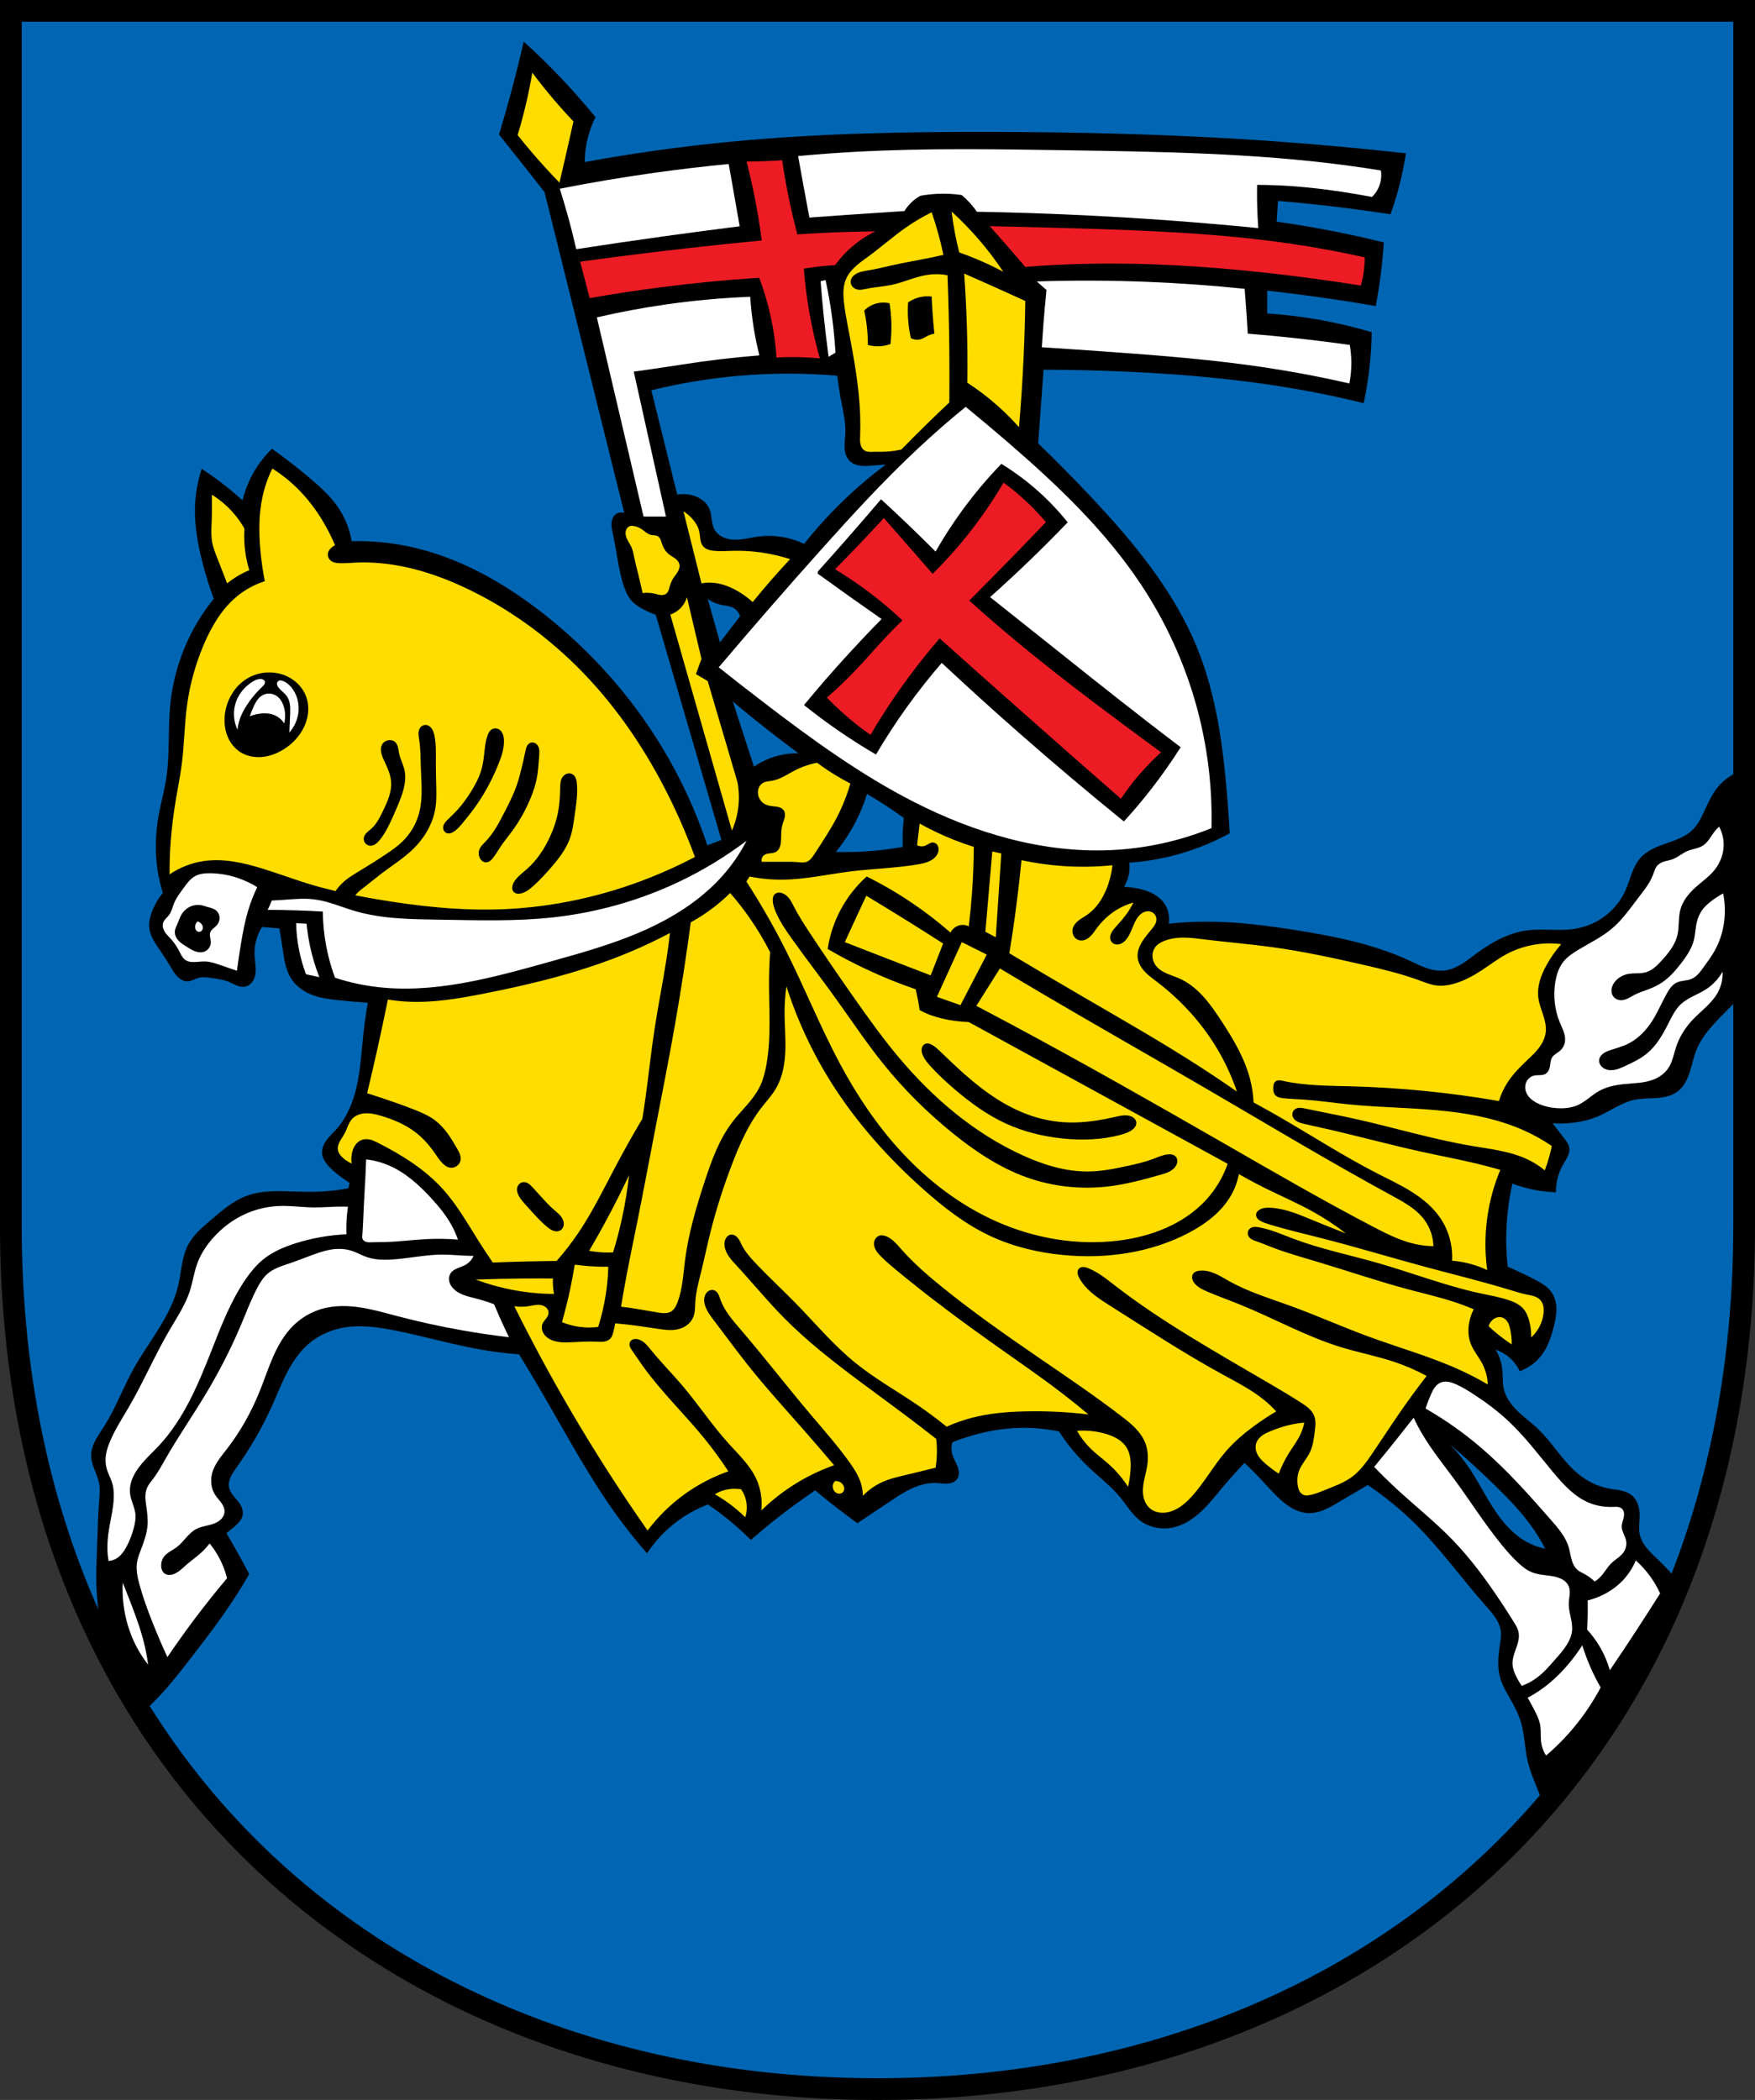<?xml version="1.0" encoding="UTF-8" standalone="no"?>
<svg
   xmlns:dc="http://purl.org/dc/elements/1.1/"
   xmlns:cc="http://creativecommons.org/ns#"
   xmlns:rdf="http://www.w3.org/1999/02/22-rdf-syntax-ns#"
   xmlns:svg="http://www.w3.org/2000/svg"
   xmlns="http://www.w3.org/2000/svg"
   xmlns:sodipodi="http://sodipodi.sourceforge.net/DTD/sodipodi-0.dtd"
   xmlns:inkscape="http://www.inkscape.org/namespaces/inkscape"
   viewBox="0 0 889.105 1063.704"
   version="1.1"
   id="svg2168"
   sodipodi:docname="Wappen_von_Hemau.svg"
   inkscape:version="0.92.5 (2060ec1f9f, 2020-04-08)"
   width="889.105"
   height="1063.704">
  <rect x="0" y="0" width="889.105" height="1063.704" fill="#333333" stroke="none"/>
  <defs
     id="defs2172">
    <inkscape:path-effect
       effect="spiro"
       id="path-effect2798"
       is_visible="true" />
    <inkscape:path-effect
       effect="spiro"
       id="path-effect2793"
       is_visible="true" />
    <inkscape:path-effect
       effect="spiro"
       id="path-effect2788"
       is_visible="true" />
    <inkscape:path-effect
       effect="spiro"
       id="path-effect2784"
       is_visible="true" />
    <inkscape:path-effect
       effect="spiro"
       id="path-effect2729"
       is_visible="true" />
    <inkscape:path-effect
       effect="spiro"
       id="path-effect2725"
       is_visible="true" />
    <inkscape:path-effect
       effect="spiro"
       id="path-effect2720"
       is_visible="true" />
    <inkscape:path-effect
       effect="spiro"
       id="path-effect2716"
       is_visible="true" />
    <inkscape:path-effect
       effect="spiro"
       id="path-effect2712"
       is_visible="true" />
    <inkscape:path-effect
       effect="spiro"
       id="path-effect2708"
       is_visible="true" />
    <inkscape:path-effect
       effect="spiro"
       id="path-effect2700"
       is_visible="true" />
    <inkscape:path-effect
       effect="spiro"
       id="path-effect2696"
       is_visible="true" />
    <inkscape:path-effect
       effect="spiro"
       id="path-effect2654"
       is_visible="true" />
    <inkscape:path-effect
       effect="spiro"
       id="path-effect2612"
       is_visible="true" />
    <inkscape:path-effect
       effect="spiro"
       id="path-effect2565"
       is_visible="true" />
    <inkscape:path-effect
       effect="spiro"
       id="path-effect2561"
       is_visible="true" />
    <inkscape:path-effect
       effect="spiro"
       id="path-effect2555"
       is_visible="true" />
    <inkscape:path-effect
       effect="spiro"
       id="path-effect2551"
       is_visible="true" />
    <inkscape:path-effect
       effect="spiro"
       id="path-effect2546"
       is_visible="true" />
    <inkscape:path-effect
       effect="spiro"
       id="path-effect2541"
       is_visible="true" />
    <inkscape:path-effect
       effect="spiro"
       id="path-effect2536"
       is_visible="true" />
    <inkscape:path-effect
       effect="spiro"
       id="path-effect2531"
       is_visible="true" />
    <inkscape:path-effect
       effect="spiro"
       id="path-effect2526"
       is_visible="true" />
    <inkscape:path-effect
       effect="spiro"
       id="path-effect2522"
       is_visible="true" />
    <inkscape:path-effect
       effect="spiro"
       id="path-effect2517"
       is_visible="true" />
    <inkscape:path-effect
       effect="spiro"
       id="path-effect2512"
       is_visible="true" />
    <inkscape:path-effect
       effect="spiro"
       id="path-effect2507"
       is_visible="true" />
    <inkscape:path-effect
       effect="spiro"
       id="path-effect2502"
       is_visible="true" />
    <inkscape:path-effect
       effect="spiro"
       id="path-effect2498"
       is_visible="true" />
    <inkscape:path-effect
       effect="spiro"
       id="path-effect2456"
       is_visible="true" />
    <inkscape:path-effect
       effect="spiro"
       id="path-effect2415"
       is_visible="true" />
    <inkscape:path-effect
       effect="spiro"
       id="path-effect2411"
       is_visible="true" />
    <inkscape:path-effect
       effect="spiro"
       id="path-effect2407"
       is_visible="true" />
    <inkscape:path-effect
       effect="spiro"
       id="path-effect2367"
       is_visible="true" />
    <inkscape:path-effect
       effect="spiro"
       id="path-effect2362"
       is_visible="true" />
    <inkscape:path-effect
       effect="spiro"
       id="path-effect2357"
       is_visible="true" />
    <inkscape:path-effect
       effect="spiro"
       id="path-effect2352"
       is_visible="true" />
    <inkscape:path-effect
       effect="spiro"
       id="path-effect2346"
       is_visible="true" />
    <inkscape:path-effect
       effect="spiro"
       id="path-effect2342"
       is_visible="true" />
    <inkscape:path-effect
       effect="spiro"
       id="path-effect2336"
       is_visible="true" />
    <inkscape:path-effect
       effect="spiro"
       id="path-effect2331"
       is_visible="true" />
    <inkscape:path-effect
       effect="spiro"
       id="path-effect2327"
       is_visible="true" />
    <inkscape:path-effect
       effect="spiro"
       id="path-effect2323"
       is_visible="true" />
    <inkscape:path-effect
       effect="spiro"
       id="path-effect2283"
       is_visible="true" />
    <inkscape:path-effect
       effect="spiro"
       id="path-effect2278"
       is_visible="true" />
    <inkscape:path-effect
       effect="spiro"
       id="path-effect2273"
       is_visible="true" />
    <inkscape:path-effect
       effect="spiro"
       id="path-effect2268"
       is_visible="true" />
    <inkscape:path-effect
       effect="spiro"
       id="path-effect2263"
       is_visible="true" />
    <inkscape:path-effect
       effect="spiro"
       id="path-effect2258"
       is_visible="true" />
    <inkscape:path-effect
       effect="spiro"
       id="path-effect2253"
       is_visible="true" />
    <inkscape:path-effect
       effect="spiro"
       id="path-effect2248"
       is_visible="true" />
    <inkscape:path-effect
       effect="spiro"
       id="path-effect2243"
       is_visible="true" />
    <inkscape:path-effect
       effect="spiro"
       id="path-effect2238"
       is_visible="true" />
    <inkscape:path-effect
       effect="spiro"
       id="path-effect2234"
       is_visible="true" />
    <inkscape:path-effect
       effect="spiro"
       id="path-effect2185"
       is_visible="true" />
    <inkscape:path-effect
       effect="spiro"
       id="path-effect2180"
       is_visible="true" />
    <inkscape:path-effect
       effect="spiro"
       id="path-effect2175"
       is_visible="true" />
    <inkscape:path-effect
       effect="spiro"
       id="path-effect2171"
       is_visible="true" />
    <inkscape:path-effect
       effect="spiro"
       id="path-effect2129"
       is_visible="true" />
    <inkscape:path-effect
       effect="spiro"
       id="path-effect2089"
       is_visible="true" />
    <inkscape:path-effect
       effect="spiro"
       id="path-effect2085"
       is_visible="true" />
    <inkscape:path-effect
       effect="spiro"
       id="path-effect2046"
       is_visible="true" />
    <inkscape:path-effect
       effect="spiro"
       id="path-effect2042"
       is_visible="true" />
    <inkscape:path-effect
       effect="spiro"
       id="path-effect1993"
       is_visible="true" />
    <inkscape:path-effect
       effect="spiro"
       id="path-effect1989"
       is_visible="true" />
    <inkscape:path-effect
       effect="spiro"
       id="path-effect1940"
       is_visible="true" />
    <inkscape:path-effect
       effect="spiro"
       id="path-effect1885"
       is_visible="true" />
    <inkscape:path-effect
       effect="spiro"
       id="path-effect1880"
       is_visible="true" />
    <inkscape:path-effect
       effect="spiro"
       id="path-effect1875"
       is_visible="true" />
    <inkscape:path-effect
       effect="spiro"
       id="path-effect1870"
       is_visible="true" />
    <inkscape:path-effect
       effect="spiro"
       id="path-effect1865"
       is_visible="true" />
    <inkscape:path-effect
       effect="spiro"
       id="path-effect1861"
       is_visible="true" />
    <inkscape:path-effect
       effect="spiro"
       id="path-effect1940-7"
       is_visible="true" />
    <inkscape:path-effect
       effect="spiro"
       id="path-effect2129-3"
       is_visible="true" />
    <inkscape:path-effect
       effect="spiro"
       id="path-effect2456-5"
       is_visible="true" />
    <inkscape:path-effect
       effect="spiro"
       id="path-effect2612-2"
       is_visible="true" />
    <inkscape:path-effect
       effect="spiro"
       id="path-effect2654-9"
       is_visible="true" />
  </defs>
  <sodipodi:namedview
     pagecolor="#ffffff"
     bordercolor="#666666"
     borderopacity="1"
     objecttolerance="10"
     gridtolerance="10"
     guidetolerance="10"
     inkscape:pageopacity="0"
     inkscape:pageshadow="2"
     inkscape:window-width="1920"
     inkscape:window-height="1046"
     id="namedview2170"
     showgrid="false"
     inkscape:zoom="0.74550829"
     inkscape:cx="444.5527"
     inkscape:cy="531.85196"
     inkscape:window-x="-11"
     inkscape:window-y="-11"
     inkscape:window-maximized="1"
     inkscape:current-layer="svg2168"
     inkscape:snap-global="false"
     fit-margin-top="0"
     fit-margin-left="0"
     fit-margin-right="0"
     fit-margin-bottom="0" />
  <path
     style="opacity:1;fill:#0066b3;fill-opacity:1;fill-rule:evenodd;stroke:none;stroke-width:11;stroke-linecap:round;stroke-linejoin:miter;stroke-miterlimit:4;stroke-dasharray:none;stroke-opacity:1;paint-order:fill markers stroke"
     d="M 5.5,5.5 V 620.634 c 0,277.322 195.815,437.57 439.051,437.57 243.236,0 439.054,-160.248 439.054,-437.57 V 5.5 Z"
     id="rect953-6-2"
     inkscape:connector-curvature="0"
     sodipodi:nodetypes="cssscc" />
  <path
     inkscape:connector-curvature="0"
     style="fill:#000000;stroke:none;stroke-width:1px;stroke-linecap:butt;stroke-linejoin:miter;stroke-opacity:1"
     d="m 265.321,21.066 c -1.971,8.615 -4.105,17.193 -6.398,25.729 -1.923,7.157 -3.959,14.282 -6.107,21.375 4.435,5.523 8.847,11.066 13.234,16.627 3.293,4.174 6.573,8.359 9.84,12.555 l 40.377,162.529 c -0.727,-0.277 -1.526,-0.362 -2.295,-0.244 -0.769,0.118 -1.505,0.439 -2.115,0.922 -0.687,0.543 -1.206,1.284 -1.543,2.092 -0.337,0.808 -0.498,1.684 -0.533,2.559 -0.071,1.75 0.346,3.478 0.719,5.189 1.324,6.069 2.134,12.241 3.393,18.324 0.618,2.985 1.345,5.952 2.375,8.82 0.878,2.445 2,4.851 3.732,6.787 1.683,1.882 3.87,3.24 6.107,4.41 1.976,1.033 4.017,1.941 6.107,2.715 l 33.252,114.008 -7.125,2.715 c -5.8,-17.417 -13.554,-34.182 -23.072,-49.879 -15.704,-25.897 -36.219,-48.841 -60.059,-67.521 -20.081,-15.735 -42.911,-28.611 -67.861,-33.932 -9.576,-2.042 -19.393,-2.956 -29.182,-2.715 -1.09,-6.455 -3.664,-12.653 -7.465,-17.982 -3.585,-5.027 -8.194,-9.228 -12.893,-13.234 -6.441,-5.492 -13.123,-10.7 -20.02,-15.607 -4.62,4.483 -8.431,9.795 -11.197,15.607 -1.601,3.365 -2.854,6.897 -3.732,10.52 -2.849,-2.594 -5.793,-5.084 -8.822,-7.465 -3.826,-3.007 -7.79,-5.838 -11.875,-8.482 -2.111,6.457 -3.258,13.228 -3.393,20.02 -0.182,9.16 1.467,18.268 3.732,27.145 1.611,6.311 3.536,12.542 5.768,18.662 -3.123,3.856 -5.96,7.942 -8.482,12.215 -7.496,12.699 -12.16,27.056 -13.572,41.734 -1.194,12.411 -0.098,25.008 -2.037,37.324 -0.952,6.049 -2.628,11.962 -3.732,17.984 -1.681,9.166 -2.026,18.602 -0.678,27.822 0.588,4.022 1.497,7.999 2.715,11.877 -2.08,2.572 -3.799,5.436 -5.09,8.482 -1.315,3.104 -2.194,6.505 -1.697,9.84 0.602,4.04 3.117,7.491 5.43,10.857 1.901,2.768 3.714,5.595 5.428,8.482 1.021,1.72 2.026,3.486 3.455,4.887 0.714,0.7 1.532,1.303 2.445,1.711 0.914,0.408 1.925,0.614 2.922,0.527 0.894,-0.078 1.751,-0.385 2.58,-0.729 0.829,-0.344 1.645,-0.727 2.51,-0.967 2.086,-0.578 4.302,-0.286 6.447,0 3.111,0.415 6.269,0.82 9.162,2.035 1.327,0.558 2.582,1.279 3.922,1.805 1.34,0.526 2.809,0.852 4.221,0.57 1.5,-0.299 2.816,-1.276 3.695,-2.527 0.88,-1.251 1.349,-2.758 1.535,-4.275 0.373,-3.036 -0.337,-6.089 -0.48,-9.145 -0.234,-4.981 1.087,-10.023 3.732,-14.25 l 8.822,0.678 c 0.619,3.497 1.185,7.005 1.697,10.52 0.733,5.034 1.412,10.253 4.07,14.59 2.394,3.907 6.262,6.786 10.52,8.482 4.093,1.631 8.514,2.225 12.893,2.715 5.191,0.58 10.397,1.033 15.609,1.357 -0.976,5.741 -1.768,11.513 -2.375,17.305 -0.862,8.23 -1.354,16.528 -3.125,24.611 -1.771,8.083 -4.921,16.054 -10.447,22.213 -1.706,1.902 -3.631,3.623 -5.104,5.711 -0.736,1.044 -1.356,2.179 -1.736,3.398 -0.38,1.22 -0.513,2.528 -0.285,3.785 0.173,0.955 0.55,1.862 1.018,2.713 1.319,2.401 3.333,4.342 5.428,6.107 2.355,1.985 4.851,3.801 7.465,5.43 l -0.678,2.715 c -4.814,0.914 -9.694,1.482 -14.59,1.697 -3.843,0.169 -7.693,0.12 -11.537,0 -8.448,-0.264 -17.16,-0.838 -25.109,2.035 -7.092,2.564 -12.935,7.648 -18.662,12.555 -4.221,3.616 -8.575,7.315 -11.197,12.215 -3.366,6.291 -3.467,13.749 -5.09,20.697 -1.833,7.847 -5.639,15.093 -9.879,21.945 -4.24,6.852 -8.953,13.417 -12.854,20.469 -5.291,9.567 -9.047,19.965 -14.93,29.18 -1.483,2.323 -3.1,4.571 -4.361,7.021 -1.261,2.451 -2.164,5.153 -2.086,7.908 0.069,2.425 0.889,4.761 1.781,7.018 0.892,2.256 1.874,4.505 2.291,6.895 0.468,2.682 0.208,5.43 0,8.145 -0.58,7.564 -0.746,15.151 -1.02,22.732 -0.262,7.237 -0.622,14.481 -0.338,21.717 0.413,10.505 2.187,20.89 4.389,31.184 5.697,11.281 11.857,22.166 18.457,32.646 4.385,-3.955 8.544,-8.161 12.441,-12.596 4.035,-4.592 7.791,-9.419 11.537,-14.25 7.487,-9.656 14.953,-19.343 21.715,-29.52 3.092,-4.654 6.035,-9.409 8.822,-14.252 -2.09,-3.99 -4.238,-7.948 -6.445,-11.875 -1.664,-2.959 -3.361,-5.901 -5.09,-8.822 1.378,-1.106 2.734,-2.236 4.07,-3.393 0.87,-0.753 1.736,-1.521 2.469,-2.408 0.733,-0.887 1.332,-1.904 1.604,-3.021 0.253,-1.042 0.211,-2.145 -0.047,-3.186 -0.258,-1.041 -0.727,-2.022 -1.311,-2.922 -0.896,-1.381 -2.056,-2.568 -3.096,-3.844 -1.04,-1.276 -1.982,-2.69 -2.332,-4.299 -0.396,-1.822 0.011,-3.744 0.777,-5.443 0.766,-1.699 1.876,-3.216 2.955,-4.736 6.964,-9.806 13.044,-20.25 17.982,-31.217 2.532,-5.623 4.768,-11.387 7.615,-16.857 2.847,-5.471 6.358,-10.694 11.047,-14.699 4.984,-4.257 11.189,-7.005 17.645,-8.143 8.415,-1.483 17.062,-0.285 25.447,1.357 14.894,2.918 29.498,7.232 44.449,9.84 6.291,1.097 12.635,1.89 19.002,2.375 4.269,6.962 8.454,13.975 12.555,21.037 11.986,20.644 23.285,41.769 37.324,61.076 4.687,6.445 9.67,12.675 14.93,18.662 4.321,-6.594 9.874,-12.38 16.287,-16.967 4.499,-3.218 9.416,-5.847 14.59,-7.803 2.543,1.733 5.033,3.543 7.465,5.428 5.007,3.881 9.769,8.077 14.25,12.555 6.35,-5.569 12.916,-10.89 19.68,-15.947 4.223,-3.158 8.523,-6.213 12.895,-9.162 3.456,2.889 6.964,5.719 10.52,8.484 3.571,2.778 7.191,5.492 10.857,8.143 5.441,-3.602 10.87,-7.221 16.287,-10.857 3.605,-2.42 7.222,-4.859 11.162,-6.684 3.94,-1.825 8.253,-3.024 12.59,-2.818 1.874,0.089 3.741,0.439 5.613,0.316 0.936,-0.061 1.87,-0.245 2.729,-0.623 0.858,-0.378 1.638,-0.96 2.176,-1.729 0.622,-0.89 0.895,-1.994 0.891,-3.08 -0.004,-1.086 -0.272,-2.157 -0.654,-3.174 -0.764,-2.033 -1.983,-3.882 -2.611,-5.961 -0.63,-2.087 -0.63,-4.36 0,-6.447 2.569,-0.994 5.173,-1.9 7.805,-2.715 6.303,-1.952 12.777,-3.384 19.34,-4.07 8.934,-0.934 18.011,-0.475 26.805,1.357 4.336,6.686 9.475,12.851 15.27,18.322 5.357,5.058 11.299,9.552 15.947,15.268 3.199,3.934 5.806,8.465 9.84,11.537 4.833,3.681 11.399,4.818 17.305,3.393 5.135,-1.239 9.696,-4.255 13.568,-7.848 3.872,-3.593 7.141,-7.775 10.523,-11.832 3.694,-4.43 7.543,-8.73 11.537,-12.893 3.049,2.83 5.992,5.774 8.822,8.822 3.212,3.461 6.289,7.065 9.84,10.178 1.962,1.72 4.074,3.291 6.406,4.461 2.332,1.17 4.895,1.931 7.504,1.986 2.684,0.057 5.342,-0.633 7.82,-1.664 2.478,-1.031 4.798,-2.399 7.109,-3.764 4.978,-2.938 9.955,-5.879 14.93,-8.822 8.769,5.857 16.966,12.571 24.432,20.018 12.781,12.749 23.333,27.529 35.287,41.057 1.797,2.033 3.634,4.05 5.102,6.332 1.468,2.282 2.562,4.871 2.703,7.58 0.077,1.475 -0.129,2.95 -0.34,4.412 -0.827,5.749 -1.728,11.665 -0.34,17.305 1.201,4.88 4.026,9.169 6.447,13.572 1.785,3.247 3.379,6.619 4.412,10.178 1.858,6.398 1.857,13.199 3.393,19.682 1.884,7.95 6.02,15.218 8.141,23.096 28.377,-32.696 51.68,-70.688 68.764,-113.65 -3.485,-4.356 -7.388,-8.389 -11.418,-12.256 -1.877,-1.801 -3.79,-3.581 -5.402,-5.623 -1.612,-2.042 -2.925,-4.378 -3.42,-6.932 -0.561,-2.894 -0.047,-5.874 0,-8.822 0.031,-1.92 -0.141,-3.861 -0.717,-5.693 -0.576,-1.832 -1.572,-3.559 -3.016,-4.826 -1.623,-1.425 -3.718,-2.201 -5.826,-2.668 -2.108,-0.467 -4.269,-0.653 -6.389,-1.064 -5.467,-1.061 -10.597,-3.625 -14.93,-7.125 -8.051,-6.503 -13.201,-15.937 -20.697,-23.072 -3.286,-3.128 -6.998,-5.789 -10.252,-8.951 -3.254,-3.162 -6.102,-6.972 -7.053,-11.408 -0.666,-3.108 -0.364,-6.337 -0.68,-9.5 -0.358,-3.588 -1.526,-7.094 -3.393,-10.18 3.369,1.127 6.439,3.134 8.822,5.768 1.373,1.517 2.52,3.239 3.393,5.09 4.262,-1.5 8.077,-4.243 10.857,-7.805 3.361,-4.306 5.138,-9.625 6.447,-14.928 0.699,-2.834 1.287,-5.722 1.27,-8.641 -0.017,-2.919 -0.673,-5.894 -2.287,-8.326 -2.075,-3.126 -5.49,-5.06 -8.822,-6.785 -4.444,-2.301 -8.972,-4.438 -13.572,-6.406 -0.865,-8.01 -0.979,-16.102 -0.34,-24.133 0.481,-6.048 1.39,-12.062 2.715,-17.982 3.417,1.297 6.939,2.318 10.52,3.053 3.798,0.779 7.66,1.234 11.535,1.357 -0.055,-4.969 1.249,-9.946 3.732,-14.25 0.74,-1.282 1.584,-2.508 2.213,-3.848 0.629,-1.34 1.038,-2.83 0.842,-4.297 -0.129,-0.965 -0.518,-1.881 -1.014,-2.719 -0.496,-0.838 -1.1,-1.605 -1.701,-2.371 -1.941,-2.474 -3.863,-4.962 -5.768,-7.465 3.619,0.23 7.26,0.117 10.857,-0.338 4.067,-0.515 8.093,-1.472 11.875,-3.055 6.322,-2.646 11.965,-7.029 18.662,-8.482 3.644,-0.791 7.417,-0.667 11.137,-0.924 3.72,-0.257 7.561,-0.96 10.58,-3.148 3.234,-2.344 5.132,-6.114 6.377,-9.91 1.245,-3.796 1.961,-7.763 3.463,-11.465 2.482,-6.118 6.972,-11.18 11.537,-15.949 4.063,-4.245 8.256,-8.366 12.568,-12.357 V 389.938 c -0.146,0.042 -0.296,0.071 -0.441,0.115 -5.147,1.57 -9.796,4.735 -13.146,8.945 -2.75,3.456 -4.596,7.524 -6.445,11.535 -1.626,3.527 -3.331,7.125 -6.107,9.84 -3.575,3.496 -8.512,5.141 -13.234,6.787 -4.838,1.686 -9.844,3.622 -13.232,7.465 -1.987,2.253 -3.287,5.025 -4.344,7.836 -1.057,2.811 -1.901,5.707 -3.121,8.451 -2.913,6.549 -7.995,12.11 -14.252,15.607 -3.768,2.106 -7.94,3.474 -12.215,4.072 -7.741,1.083 -15.663,-0.341 -23.412,0.678 -9.335,1.228 -17.879,5.936 -25.447,11.537 -2.556,1.891 -5.036,3.899 -7.752,5.551 -2.716,1.652 -5.712,2.953 -8.875,3.271 -3.086,0.311 -6.202,-0.326 -9.129,-1.352 -2.927,-1.026 -5.701,-2.436 -8.516,-3.738 -17.811,-8.242 -37.285,-12.17 -56.664,-15.27 -15.498,-2.479 -31.129,-4.476 -46.824,-4.41 -6.12,0.026 -12.237,0.365 -18.322,1.018 0.66,-3.784 -0.352,-7.829 -2.715,-10.857 -1.462,-1.873 -3.397,-3.347 -5.506,-4.441 -2.109,-1.094 -4.392,-1.82 -6.709,-2.346 -2.562,-0.581 -5.179,-0.922 -7.805,-1.018 1.459,-2.362 2.393,-5.047 2.715,-7.805 0.171,-1.464 0.171,-2.946 0,-4.41 6.741,-0.469 13.445,-1.493 20.02,-3.055 10.761,-2.556 21.176,-6.561 30.877,-11.875 -0.371,-6.452 -0.823,-12.899 -1.357,-19.34 -2.087,-25.165 -5.501,-50.546 -14.93,-73.971 -11.834,-29.401 -32.553,-54.297 -54.289,-77.361 -8.612,-9.139 -17.438,-18.078 -26.467,-26.807 l 2.715,-37.324 c 14.256,0.03 28.511,0.371 42.752,1.02 30.594,1.393 61.17,4.22 91.275,9.84 9.444,1.763 18.836,3.8 28.162,6.107 1.411,-6.655 2.461,-13.387 3.145,-20.156 0.53,-5.254 0.841,-10.53 0.928,-15.811 -9.026,-2.679 -18.208,-4.834 -27.484,-6.447 -8.421,-1.465 -16.921,-2.486 -25.449,-3.055 v -11.535 c 8.156,0.91 16.302,1.927 24.432,3.053 10.205,1.414 20.385,2.997 30.537,4.75 1.007,-5.274 1.849,-10.579 2.525,-15.906 0.688,-5.424 1.204,-10.871 1.547,-16.328 -9.776,-2.428 -19.621,-4.577 -29.52,-6.445 -8.223,-1.552 -16.484,-2.91 -24.771,-4.072 l 0.68,-10.52 c 8.041,0.673 16.074,1.465 24.092,2.375 10.999,1.248 21.972,2.72 32.912,4.412 1.843,-5.119 3.429,-10.332 4.75,-15.609 1.261,-5.037 2.281,-10.133 3.055,-15.268 -29.108,-3.256 -58.304,-5.745 -87.543,-7.465 -40.103,-2.358 -80.283,-3.268 -120.455,-3.393 -45.179,-0.14 -90.416,0.713 -135.383,5.088 -24.333,2.368 -48.567,5.765 -72.613,10.18 0.012,-4.347 0.584,-8.691 1.697,-12.893 0.9,-3.397 2.153,-6.7 3.732,-9.84 C 296.377,52.85 290.844,46.539 285.091,40.438 278.76,33.723 272.164,27.259 265.321,21.066 Z M 399.386,189.268 c 8.268,0 16.534,0.352 24.771,1.059 0.533,4.389 1.217,8.761 2.049,13.104 1.012,5.283 2.25,10.593 2.047,15.969 -0.091,2.418 -0.475,4.828 -0.375,7.246 0.05,1.209 0.223,2.419 0.605,3.566 0.383,1.148 0.98,2.235 1.816,3.109 1.495,1.565 3.655,2.353 5.805,2.609 2.149,0.256 4.322,0.032 6.479,-0.152 2.045,-0.174 4.093,-0.312 6.143,-0.41 -7.771,5.786 -15.163,12.084 -22.111,18.836 -6.865,6.672 -13.298,13.788 -19.244,21.291 -7.203,-3.454 -15.423,-4.752 -23.34,-3.686 -3.974,0.536 -7.898,1.652 -11.906,1.559 -2.004,-0.047 -4.023,-0.406 -5.838,-1.258 -1.815,-0.852 -3.418,-2.219 -4.365,-3.986 -0.833,-1.553 -1.129,-3.331 -1.365,-5.078 -0.236,-1.747 -0.431,-3.524 -1.092,-5.158 -0.716,-1.771 -1.963,-3.305 -3.475,-4.473 -1.512,-1.168 -3.284,-1.979 -5.125,-2.488 -2.523,-0.698 -5.197,-0.837 -7.779,-0.408 l -13.104,-52.82 c 14.655,-3.614 29.594,-6.081 44.633,-7.371 8.237,-0.706 16.504,-1.059 24.771,-1.059 z m -40.844,114.131 c 2.19,1.537 4.709,2.602 7.338,3.104 1.709,0.326 3.49,0.424 5.08,1.129 1.887,0.836 3.373,2.534 3.951,4.516 l -10.16,13.264 z m 12.699,51.928 c 6.753,5.69 13.624,11.243 20.604,16.652 4.194,3.25 8.427,6.447 12.699,9.594 -4.398,-0.093 -8.811,0.579 -12.982,1.977 -3.402,1.14 -6.643,2.759 -9.596,4.797 z m 68.016,46.85 c 3.247,1.896 6.447,3.871 9.596,5.926 3.06,1.997 6.071,4.067 9.031,6.209 -0.289,2.626 -0.478,5.262 -0.564,7.902 -0.074,2.257 -0.074,4.516 0,6.773 -4.859,0.88 -9.757,1.541 -14.676,1.977 -6.379,0.565 -12.791,0.754 -19.191,0.564 3.796,-4.628 7.113,-9.651 9.879,-14.959 2.401,-4.608 4.386,-9.43 5.926,-14.393 z m 295.412,329.555 c 8.196,6.98 16.141,14.256 23.814,21.807 6.042,5.946 11.937,12.087 16.93,18.938 2.785,3.822 5.28,7.854 7.459,12.051 -3.632,-0.761 -7.136,-2.125 -10.328,-4.018 -7.947,-4.712 -13.618,-12.443 -18.363,-20.371 -3.084,-5.152 -5.877,-10.481 -9.182,-15.494 -3.038,-4.608 -6.501,-8.937 -10.33,-12.912 z"
     id="path1859-8" />
  <path
     style="fill:#ed1c24;stroke:none;stroke-width:1px;stroke-linecap:butt;stroke-linejoin:miter;stroke-opacity:1;fill-opacity:1"
     d="M 396.238 81.174 C 393.532 81.359 390.824 81.506 388.113 81.613 C 384.821 81.744 381.525 81.816 378.23 81.832 C 379.609 87.217 380.853 92.635 381.963 98.082 C 383.563 105.937 384.882 113.849 385.916 121.799 C 373.315 123.01 360.725 124.328 348.146 125.752 C 330.04 127.801 311.956 130.07 293.904 132.559 L 298.736 151.006 C 310.697 148.9 322.705 147.069 334.75 145.516 C 351.31 143.38 367.938 141.768 384.6 140.684 C 387.073 147.184 389.055 153.871 390.527 160.668 C 391.983 167.392 392.939 174.224 393.383 181.09 C 396.308 180.929 399.237 180.857 402.166 180.871 C 406.565 180.893 410.963 181.112 415.342 181.529 C 412.578 171.725 410.451 161.743 408.975 151.664 C 408.217 146.488 407.63 141.287 407.217 136.072 C 409.841 135.634 412.478 135.268 415.123 134.975 C 417.752 134.683 420.389 134.464 423.029 134.316 C 425.17 131.379 427.601 128.653 430.275 126.191 C 434.203 122.576 438.656 119.533 443.451 117.188 C 437.228 117.249 431.005 117.395 424.785 117.627 C 417.826 117.886 410.872 118.252 403.924 118.725 C 402.468 113.195 401.15 107.63 399.971 102.035 C 398.513 95.122 397.269 88.164 396.238 81.174 z M 501.426 114.553 C 504.225 117.685 507.005 120.831 509.77 123.994 C 513.014 127.707 516.235 131.44 519.432 135.193 C 529.297 134.408 539.185 133.895 549.078 133.656 C 580.167 132.905 611.277 134.857 642.188 138.27 C 657.974 140.012 673.717 142.135 689.4 144.637 C 690.094 142.19 690.608 139.692 690.938 137.17 C 691.232 134.914 691.379 132.639 691.377 130.363 C 678.735 127.541 665.987 125.197 653.168 123.336 C 617.128 118.105 580.649 116.711 544.246 115.65 C 529.974 115.234 515.701 114.869 501.426 114.553 z M 508.406 244.465 C 503.047 253.606 497.041 262.368 490.449 270.664 C 484.869 277.686 478.87 284.377 472.492 290.684 C 467.791 285.278 463.081 279.881 458.361 274.492 C 454.834 270.464 451.301 266.441 447.764 262.422 C 443.398 267.179 438.981 271.89 434.516 276.553 C 430.724 280.512 426.897 284.438 423.035 288.328 C 429.443 292.204 435.638 296.431 441.582 300.986 C 447 305.138 452.208 309.562 457.184 314.234 C 454.772 316.532 452.417 318.888 450.119 321.299 C 444.704 326.98 439.615 332.965 434.223 338.668 C 429.357 343.813 424.246 348.727 418.914 353.387 C 421.468 356.034 424.121 358.588 426.863 361.041 C 431.344 365.048 436.064 368.785 440.992 372.227 C 445.672 364.271 450.683 356.511 456.006 348.971 C 462.257 340.115 468.94 331.565 476.023 323.359 C 489.436 335.366 502.881 347.337 516.355 359.273 C 533.478 374.442 550.649 389.554 567.871 404.609 C 570.759 400.304 573.906 396.171 577.291 392.244 C 580.691 388.3 584.331 384.563 588.184 381.059 C 582.577 376.955 576.984 372.833 571.404 368.693 C 549.676 352.574 528.139 336.169 507.523 318.648 C 501.959 313.92 496.462 309.112 491.037 304.225 C 498.34 296.907 505.603 289.547 512.822 282.146 C 518.54 276.285 524.232 270.396 529.896 264.482 C 527.122 261.189 524.172 258.044 521.064 255.062 C 517.091 251.25 512.858 247.706 508.406 244.465 z "
     id="path1938-5" />
  <path
     style="fill:#ffdd00;stroke:none;stroke-width:1px;stroke-linecap:butt;stroke-linejoin:miter;stroke-opacity:1;fill-opacity:1"
     d="M 269.672 36.82 C 268.706 42.521 267.547 48.19 266.199 53.812 C 265.02 58.729 263.697 63.611 262.23 68.449 C 264.776 71.64 267.382 74.782 270.045 77.875 C 274.361 82.888 278.828 87.77 283.439 92.512 C 284.658 87.348 285.858 82.18 287.037 77.008 C 288.214 71.844 289.372 66.674 290.51 61.502 C 286.841 57.636 283.282 53.666 279.842 49.596 C 276.327 45.438 272.936 41.177 269.672 36.82 z M 482.1 107.15 C 482.512 110.657 483.044 114.15 483.693 117.621 C 484.337 121.06 485.095 124.478 485.969 127.865 C 488.961 128.915 491.923 130.054 494.848 131.279 C 499.42 133.195 503.902 135.324 508.277 137.654 C 504.581 132.107 500.55 126.781 496.213 121.719 C 491.811 116.581 487.095 111.713 482.1 107.15 z M 471.99 107.529 C 467.527 109.725 463.231 112.257 459.148 115.098 C 452.57 119.675 446.573 125.033 440.113 129.775 C 437.976 131.344 435.783 132.849 433.797 134.605 C 431.811 136.362 430.022 138.393 428.875 140.783 C 428.182 142.228 427.733 143.786 427.498 145.371 C 427.15 147.721 427.268 150.116 427.498 152.48 C 427.964 157.261 428.883 161.983 429.791 166.699 C 432.551 181.036 435.218 195.455 435.754 210.045 C 435.88 213.484 435.888 216.927 435.754 220.365 C 435.691 221.977 435.601 223.615 435.984 225.182 C 436.242 226.233 436.739 227.265 437.59 227.934 C 438.307 228.497 439.221 228.76 440.129 228.852 C 441.037 228.943 441.953 228.877 442.865 228.852 C 444.088 228.818 445.31 228.859 446.533 228.852 C 449.925 228.832 453.315 228.448 456.625 227.705 C 460.859 223.378 465.141 219.096 469.469 214.861 C 473.256 211.156 477.078 207.487 480.936 203.854 C 481.022 195.062 481.022 186.27 480.936 177.479 C 480.81 164.785 480.504 152.093 480.018 139.408 C 476.773 138.789 473.426 138.71 470.156 139.178 C 463.944 140.067 458.169 142.877 452.039 144.225 C 447.729 145.172 443.285 145.386 438.965 146.287 C 437.602 146.571 436.218 146.926 434.838 146.746 C 433.807 146.612 432.807 146.165 432.074 145.428 C 431.342 144.691 430.896 143.658 430.939 142.619 C 430.969 141.928 431.207 141.253 431.578 140.67 C 431.949 140.086 432.447 139.59 433.002 139.178 C 434.041 138.405 435.27 137.923 436.523 137.598 C 437.777 137.272 439.064 137.096 440.342 136.885 C 444.277 136.233 448.145 135.229 452.039 134.361 C 457.82 133.074 463.662 132.087 469.469 130.922 C 472.306 130.353 475.134 129.742 477.953 129.088 C 477.155 125.314 476.237 121.565 475.201 117.85 C 474.233 114.379 473.162 110.937 471.99 107.529 z M 488.473 138.564 C 489.115 147.583 489.572 156.615 489.84 165.652 C 490.119 175.058 490.194 184.47 490.066 193.879 C 495.348 197.292 500.374 201.099 505.09 205.26 C 509.035 208.741 512.763 212.469 516.244 216.414 C 517.221 204.972 517.981 193.512 518.521 182.041 C 518.986 172.183 519.289 162.317 519.432 152.449 C 514.583 150.232 509.727 148.032 504.863 145.848 C 499.409 143.399 493.945 140.972 488.473 138.564 z M 469.576 150.07 C 469.922 150.063 470.268 150.065 470.613 150.078 C 471.074 150.096 471.532 150.133 471.99 150.188 C 472.105 152.942 472.259 155.694 472.449 158.443 C 472.693 161.965 473 165.481 473.367 168.992 C 472.174 169.211 471.013 169.6 469.928 170.141 C 468.855 170.675 467.851 171.361 466.717 171.746 C 464.997 172.331 463.035 172.16 461.441 171.287 C 460.746 168.194 460.285 165.046 460.064 161.883 C 459.863 158.982 459.863 156.068 460.064 153.168 C 461.989 151.828 464.189 150.885 466.486 150.416 C 467.503 150.208 468.539 150.093 469.576 150.07 z M 447.256 153.264 C 448.401 153.241 449.548 153.361 450.662 153.627 C 451.188 156.966 451.496 160.34 451.58 163.719 C 451.668 167.24 451.514 170.767 451.121 174.268 C 448.927 175.078 446.579 175.47 444.24 175.414 C 442.691 175.377 441.147 175.146 439.654 174.727 C 439.668 171.74 439.515 168.753 439.195 165.783 C 438.889 162.933 438.428 160.098 437.818 157.297 C 438.943 156.16 440.269 155.224 441.717 154.545 C 443.445 153.734 445.348 153.301 447.256 153.264 z M 137.969 237.348 C 135.723 241.923 134.039 246.775 132.969 251.758 C 131.169 260.135 131.111 268.803 131.793 277.344 C 132.25 283.068 133.037 288.766 134.146 294.4 C 128.887 296.074 123.961 298.789 119.736 302.342 C 112.217 308.665 107.121 317.417 103.268 326.455 C 99.067 336.308 96.166 346.719 94.738 357.334 C 93.413 367.187 93.354 377.176 92.092 387.037 C 91.335 392.952 90.146 398.804 89.15 404.684 C 87.962 411.699 87.047 418.763 86.504 425.857 C 86.069 431.532 85.873 437.224 85.916 442.914 C 91.081 439.373 97.069 437.039 103.268 436.15 C 113.232 434.722 123.351 437.001 132.969 439.973 C 141.055 442.471 148.982 445.467 157.084 447.914 C 161.352 449.203 165.664 450.336 170.004 451.355 C 170.954 449.944 172.048 448.628 173.273 447.447 C 176.045 444.778 179.406 442.816 182.701 440.828 C 187.18 438.126 191.601 435.327 195.939 432.404 C 198.749 430.511 201.539 428.553 203.963 426.186 C 207.846 422.393 210.718 417.571 212.188 412.346 C 213.447 407.865 213.679 403.159 213.59 398.506 C 213.526 395.161 213.3 391.821 213.189 388.477 C 213.038 383.921 213.099 379.34 212.387 374.838 C 212.206 373.696 211.975 372.552 212.012 371.396 C 212.03 370.819 212.116 370.24 212.305 369.693 C 212.493 369.147 212.787 368.633 213.189 368.219 C 213.859 367.529 214.838 367.141 215.797 367.215 C 216.38 367.26 216.947 367.469 217.439 367.785 C 217.932 368.102 218.35 368.525 218.691 369 C 219.375 369.95 219.743 371.091 220.01 372.23 C 220.64 374.917 220.774 377.694 220.812 380.453 C 220.849 383.06 220.804 385.67 220.812 388.277 C 220.825 391.755 220.933 395.23 221.012 398.707 C 221.091 402.19 221.138 405.693 220.611 409.137 C 219.411 416.987 215.224 424.211 209.578 429.797 C 204.696 434.627 198.801 438.279 193.332 442.434 C 190.414 444.651 187.611 447.017 184.707 449.254 C 183.54 450.153 182.352 451.035 181.297 452.062 C 180.832 452.515 180.396 452.996 179.988 453.5 C 183.587 454.211 187.196 454.871 190.811 455.486 C 211.917 459.078 233.328 461.408 254.721 460.559 C 280.396 459.539 305.848 453.912 329.713 444.385 C 337.334 441.342 344.797 437.905 352.062 434.092 C 348.831 425.306 345.2 416.666 341.182 408.211 C 330.182 385.065 316.218 363.224 298.834 344.395 C 281.836 325.983 261.587 310.526 239.135 299.4 C 226.671 293.225 213.462 288.361 199.727 286.166 C 193.218 285.126 186.608 284.689 180.023 284.99 C 177.475 285.107 174.928 285.333 172.377 285.283 C 171.488 285.266 170.594 285.214 169.73 285.004 C 168.867 284.794 168.029 284.418 167.377 283.814 C 166.864 283.34 166.475 282.728 166.268 282.061 C 166.06 281.393 166.035 280.669 166.201 279.99 C 166.458 278.944 167.15 278.049 167.965 277.344 C 168.501 276.88 169.096 276.484 169.73 276.168 C 168.109 272.329 166.241 268.593 164.143 264.992 C 160.469 258.69 156.076 252.789 150.908 247.641 C 146.996 243.743 142.647 240.283 137.969 237.348 z M 107.344 250.594 L 107.344 260.066 C 107.344 264.631 106.734 269.224 107.344 273.748 C 107.77 276.909 108.973 279.905 110.15 282.869 C 111.818 287.067 113.456 291.276 115.062 295.498 C 116.298 294.495 117.587 293.557 118.922 292.691 C 121.251 291.18 123.721 289.888 126.289 288.834 C 125.311 285.627 124.606 282.336 124.184 279.01 C 123.712 275.29 123.593 271.525 123.832 267.783 C 121.415 263.484 118.326 259.563 114.711 256.207 C 112.445 254.103 109.974 252.22 107.344 250.594 z M 346.25 259.014 L 355.371 295.498 C 357.103 295.171 358.873 295.054 360.633 295.148 C 365.217 295.394 369.632 297.072 373.613 299.357 C 376.377 300.944 378.971 302.83 381.332 304.971 C 384.307 301.291 387.348 297.666 390.453 294.096 C 393.659 290.41 396.934 286.784 400.275 283.221 C 396.599 282.044 392.846 281.106 389.049 280.414 C 383.153 279.34 377.149 278.86 371.158 279.01 C 367.999 279.089 364.828 279.341 361.686 279.01 C 360.641 278.9 359.595 278.723 358.615 278.346 C 357.635 277.969 356.719 277.382 356.072 276.555 C 355.32 275.593 354.977 274.374 354.791 273.168 C 354.605 271.962 354.558 270.736 354.318 269.539 C 353.819 267.049 352.488 264.781 350.811 262.873 C 349.491 261.372 347.949 260.067 346.25 259.014 z M 320.113 266.346 C 319.937 266.344 319.762 266.354 319.588 266.381 C 319.059 266.463 318.558 266.707 318.152 267.057 C 317.747 267.406 317.435 267.859 317.229 268.354 C 316.816 269.342 316.835 270.47 317.102 271.508 C 317.634 273.583 319.076 275.295 319.939 277.256 C 320.673 278.921 320.976 280.736 321.342 282.518 C 321.849 284.991 322.485 287.435 323.096 289.885 C 323.967 293.38 324.785 296.89 325.551 300.41 C 327.654 300.143 329.807 300.264 331.867 300.762 C 332.811 300.99 333.741 301.297 334.707 301.393 C 335.19 301.44 335.68 301.434 336.156 301.338 C 336.632 301.242 337.092 301.055 337.479 300.762 C 338.009 300.359 338.38 299.774 338.639 299.16 C 338.897 298.546 339.055 297.894 339.234 297.252 C 339.646 295.783 340.186 294.34 340.988 293.043 C 341.716 291.868 342.648 290.828 343.346 289.635 C 343.694 289.038 343.983 288.401 344.141 287.729 C 344.298 287.056 344.323 286.344 344.146 285.676 C 343.989 285.083 343.679 284.536 343.289 284.062 C 342.899 283.589 342.432 283.183 341.938 282.82 C 340.948 282.094 339.845 281.528 338.885 280.764 C 337.212 279.431 336.042 277.534 335.377 275.502 C 335.144 274.788 334.968 274.053 334.666 273.365 C 334.364 272.678 333.917 272.026 333.271 271.643 C 332.755 271.336 332.148 271.222 331.551 271.158 C 330.953 271.095 330.349 271.077 329.764 270.941 C 328.888 270.738 328.091 270.278 327.359 269.756 C 326.627 269.233 325.945 268.643 325.203 268.135 C 323.845 267.205 322.279 266.557 320.643 266.381 C 320.468 266.362 320.291 266.348 320.115 266.346 L 320.113 266.346 z M 348.004 302.516 C 347.563 304.03 346.845 305.463 345.898 306.725 C 344.316 308.833 342.083 310.446 339.584 311.285 L 370.807 420.74 C 372.084 417.819 373.028 414.753 373.613 411.619 C 374.564 406.532 374.564 401.27 373.613 396.184 L 358.529 344.963 L 352.564 341.455 L 355.371 333.738 L 348.004 302.516 z M 136.758 340.596 C 139.572 340.64 142.374 341.225 144.951 342.357 C 149.344 344.288 153.074 347.839 154.879 352.285 C 156.025 355.109 156.384 358.229 156.045 361.258 C 155.706 364.286 154.681 367.222 153.178 369.873 C 150.568 374.474 146.521 378.208 141.83 380.652 C 138.71 382.278 135.271 383.358 131.756 383.506 C 128.241 383.654 124.649 382.838 121.689 380.936 C 118.975 379.19 116.863 376.575 115.541 373.631 C 114.219 370.687 113.67 367.425 113.748 364.199 C 113.859 359.598 115.248 355.034 117.719 351.15 C 120.195 347.06 124.045 343.818 128.498 342.074 C 131.119 341.048 133.944 340.551 136.758 340.596 z M 250.969 368.945 C 251.215 368.944 251.46 368.969 251.701 369.021 C 252.318 369.155 252.893 369.46 253.371 369.873 C 253.849 370.286 254.231 370.803 254.518 371.365 C 255.091 372.491 255.276 373.777 255.312 375.039 C 255.432 379.187 254.056 383.224 252.504 387.072 C 250.41 392.263 247.959 397.316 245.082 402.117 C 243.127 405.38 240.976 408.525 238.664 411.545 C 237.363 413.245 236.011 414.904 234.652 416.559 C 233.267 418.246 231.849 419.952 230.039 421.172 C 229.478 421.55 228.875 421.882 228.221 422.055 C 227.566 422.228 226.852 422.233 226.227 421.975 C 225.563 421.701 225.036 421.139 224.76 420.477 C 224.483 419.814 224.451 419.06 224.623 418.363 C 224.792 417.678 225.149 417.051 225.582 416.494 C 226.015 415.937 226.522 415.443 227.029 414.953 C 228.594 413.442 230.171 411.942 231.643 410.34 C 234.297 407.45 236.592 404.246 238.664 400.914 C 240.819 397.449 242.753 393.803 243.879 389.881 C 244.611 387.331 244.992 384.695 245.283 382.059 C 245.468 380.385 245.617 378.707 245.885 377.045 C 246.114 375.618 246.43 374.203 246.887 372.832 C 247.09 372.224 247.323 371.62 247.643 371.064 C 247.963 370.509 248.373 370 248.893 369.623 C 249.491 369.189 250.231 368.949 250.969 368.945 z M 197.342 374.889 C 197.679 374.875 198.018 374.9 198.35 374.965 C 199.013 375.095 199.646 375.392 200.152 375.84 C 200.912 376.512 201.349 377.483 201.605 378.465 C 201.862 379.447 201.958 380.462 202.158 381.457 C 202.768 384.487 204.332 387.258 204.965 390.283 C 205.586 393.256 205.278 396.357 204.564 399.309 C 203.728 402.766 202.349 406.066 200.953 409.338 C 199.626 412.448 198.278 415.552 196.742 418.564 C 195.442 421.115 193.997 423.615 192.129 425.785 C 191.553 426.454 190.931 427.096 190.195 427.584 C 189.46 428.072 188.597 428.399 187.715 428.393 C 186.718 428.385 185.733 427.93 185.086 427.172 C 184.439 426.414 184.144 425.364 184.307 424.381 C 184.473 423.374 185.084 422.491 185.803 421.768 C 186.522 421.044 187.357 420.448 188.117 419.768 C 190.761 417.402 192.386 414.133 193.934 410.941 C 195.069 408.6 196.2 406.247 197.014 403.775 C 197.828 401.304 198.322 398.696 198.146 396.1 C 197.918 392.725 196.58 389.53 195.137 386.471 C 194.34 384.782 193.498 383.087 193.131 381.256 C 192.981 380.509 192.913 379.74 192.994 378.982 C 193.075 378.225 193.31 377.478 193.732 376.844 C 194.332 375.944 195.294 375.311 196.34 375.039 C 196.667 374.954 197.004 374.902 197.342 374.889 z M 269.961 376.092 C 270.37 376.13 270.774 376.252 271.137 376.447 C 271.861 376.837 272.423 377.498 272.762 378.248 C 273.069 378.928 273.202 379.678 273.238 380.424 C 273.274 381.17 273.218 381.915 273.164 382.66 C 272.862 386.825 272.635 391.013 271.76 395.096 C 271.112 398.118 270.113 401.057 268.951 403.922 C 266.47 410.04 263.23 415.851 259.322 421.172 C 257.399 423.791 255.314 426.293 253.506 428.994 C 252.299 430.798 251.218 432.688 249.896 434.41 C 249.44 435.004 248.95 435.583 248.352 436.033 C 247.753 436.484 247.034 436.802 246.285 436.816 C 245.6 436.83 244.923 436.587 244.369 436.184 C 243.816 435.78 243.382 435.224 243.076 434.611 C 242.333 433.125 242.351 431.292 243.076 429.797 C 243.722 428.466 244.854 427.448 245.885 426.387 C 250.01 422.141 252.803 416.809 255.512 411.545 C 257.799 407.098 260.075 402.623 261.73 397.904 C 262.789 394.887 263.588 391.786 264.338 388.678 C 264.981 386.013 265.589 383.339 266.143 380.654 C 266.323 379.778 266.501 378.889 266.891 378.084 C 267.085 377.681 267.334 377.302 267.645 376.98 C 267.955 376.659 268.33 376.397 268.75 376.242 C 269.136 376.1 269.551 376.053 269.961 376.092 z M 413.957 386.359 C 410.055 387.094 406.26 388.398 402.73 390.219 C 398.945 392.172 395.352 394.755 391.154 395.48 C 390.381 395.614 389.598 395.683 388.824 395.816 C 388.051 395.95 387.279 396.151 386.594 396.533 C 385.535 397.123 384.731 398.129 384.316 399.268 C 383.902 400.406 383.867 401.667 384.139 402.848 C 384.582 404.778 385.88 406.513 387.646 407.408 C 389.046 408.117 390.647 408.29 392.207 408.461 C 393.124 408.561 394.049 408.668 394.92 408.971 C 395.791 409.273 396.615 409.793 397.117 410.566 C 397.449 411.078 397.628 411.68 397.682 412.287 C 397.735 412.894 397.667 413.506 397.535 414.102 C 397.271 415.292 396.755 416.411 396.416 417.582 C 395.727 419.959 395.781 422.476 395.715 424.949 C 395.681 426.217 395.611 427.503 395.211 428.707 C 395.011 429.309 394.727 429.886 394.344 430.391 C 393.96 430.896 393.473 431.328 392.908 431.615 C 392.042 432.056 391.045 432.141 390.078 432.244 C 389.111 432.347 388.11 432.487 387.295 433.018 C 386.732 433.384 386.286 433.928 386.037 434.551 C 385.788 435.174 385.738 435.874 385.893 436.527 L 391.154 436.527 L 400.275 436.527 C 401.688 436.527 403.099 436.612 404.504 436.75 C 405.207 436.819 405.911 436.884 406.617 436.875 C 407.323 436.866 408.035 436.778 408.695 436.527 C 409.561 436.198 410.302 435.6 410.922 434.912 C 411.541 434.224 412.049 433.444 412.555 432.668 C 416.597 426.465 420.749 420.309 424.131 413.723 C 426.893 408.344 429.129 402.697 430.797 396.885 C 428.05 395.469 425.358 393.947 422.729 392.324 C 419.719 390.467 416.791 388.475 413.957 386.359 z M 288.547 391.748 C 289.139 391.783 289.72 391.961 290.213 392.289 C 290.909 392.752 291.398 393.477 291.699 394.256 C 292.001 395.035 292.129 395.871 292.219 396.701 C 292.781 401.911 291.936 407.155 291.215 412.346 C 290.622 416.615 290.099 420.939 288.607 424.982 C 286.607 430.406 282.966 435.055 279.182 439.426 C 276.456 442.573 273.622 445.634 270.557 448.451 C 268.723 450.136 266.731 451.775 264.338 452.463 C 263.61 452.672 262.844 452.788 262.094 452.686 C 261.344 452.583 260.607 452.244 260.125 451.66 C 259.745 451.2 259.539 450.611 259.49 450.016 C 259.441 449.421 259.542 448.819 259.725 448.25 C 260.056 447.218 260.648 446.286 261.328 445.441 C 262.992 443.375 265.17 441.797 267.146 440.027 C 271.962 435.716 275.626 430.228 278.379 424.381 C 280.393 420.103 281.947 415.594 282.791 410.941 C 283.499 407.042 283.705 403.069 283.795 399.107 C 283.815 398.212 283.829 397.314 283.959 396.428 C 284.089 395.541 284.337 394.661 284.797 393.893 C 285.337 392.989 286.181 392.251 287.182 391.924 C 287.432 391.842 287.693 391.789 287.955 391.762 C 288.152 391.742 288.35 391.737 288.547 391.748 z M 465.895 417.174 L 464.617 428.119 C 465.87 428.814 467.439 428.908 468.766 428.367 C 469.414 428.103 469.996 427.701 470.609 427.361 C 471.223 427.022 471.895 426.738 472.596 426.748 C 473.072 426.755 473.543 426.901 473.949 427.148 C 474.356 427.396 474.697 427.746 474.951 428.148 C 475.459 428.954 475.603 429.956 475.469 430.898 C 475.308 432.026 474.765 433.08 474.02 433.941 C 473.274 434.803 472.329 435.478 471.318 436.004 C 469.248 437.08 466.92 437.539 464.617 437.918 C 453.429 439.762 442.041 440.026 430.789 441.43 C 419.402 442.85 408.115 445.44 396.641 445.578 C 390.967 445.646 385.287 445.11 379.727 443.982 L 378.131 446.535 C 385.468 457.858 392.183 469.583 398.236 481.641 C 407.76 500.609 415.641 520.386 425.682 539.086 C 434.235 555.015 444.375 570.163 456.639 583.447 C 470.316 598.263 486.699 610.736 505.148 618.871 C 524.292 627.313 545.653 630.962 566.424 628.445 C 583.075 626.428 599.793 620.087 611.104 607.701 C 615.897 602.452 619.612 596.222 621.953 589.51 L 490.787 517.703 C 486.056 517.568 481.339 516.926 476.744 515.789 C 475.026 515.364 473.324 514.87 471.66 514.266 C 469.673 513.544 467.744 512.665 465.895 511.641 C 465.624 509.718 465.303 507.803 464.936 505.896 C 464.627 504.294 464.283 502.698 463.906 501.109 C 455.571 498.249 447.389 494.943 439.404 491.215 C 432.547 488.013 425.836 484.498 419.299 480.684 C 420.35 473.662 422.63 466.826 426.002 460.578 C 429.365 454.348 433.812 448.706 439.086 443.982 C 447.032 447.932 454.715 452.414 462.064 457.387 C 468.854 461.98 475.359 466.993 481.531 472.387 C 482.202 471.009 483.345 469.866 484.723 469.195 C 486.603 468.279 488.906 468.279 490.787 469.195 C 491.446 463.783 491.978 458.355 492.383 452.918 C 492.976 444.954 493.295 436.969 493.34 428.982 C 490.002 427.929 486.702 426.759 483.447 425.473 C 477.424 423.093 471.556 420.318 465.895 417.174 z M 502.713 431.264 L 499.205 471.959 L 504.467 474.766 L 507.273 432.316 L 502.713 431.264 z M 517.502 435.723 C 516.77 443.238 515.92 450.743 514.953 458.232 C 513.891 466.463 512.688 474.676 511.344 482.865 C 523.403 490.089 535.508 497.238 547.656 504.312 C 567.684 515.975 587.841 527.44 607.326 539.988 C 613.846 544.187 620.289 548.505 626.65 552.941 C 623.655 544.138 619.581 535.701 614.547 527.883 C 606.971 516.116 597.231 505.776 586.092 497.305 C 583.914 495.649 581.668 494.049 579.82 492.031 C 577.973 490.014 576.529 487.503 576.324 484.775 C 576.211 483.263 576.482 481.737 576.992 480.309 C 577.502 478.88 578.245 477.546 579.084 476.283 C 580.424 474.266 582.01 472.424 583.543 470.549 C 584.127 469.835 584.706 469.11 585.148 468.301 C 585.591 467.492 585.893 466.586 585.879 465.664 C 585.866 464.828 585.588 463.999 585.098 463.322 C 584.607 462.645 583.907 462.123 583.119 461.842 C 582.372 461.575 581.552 461.527 580.77 461.66 C 579.987 461.794 579.241 462.106 578.574 462.537 C 577.241 463.399 576.249 464.704 575.475 466.09 C 573.693 469.277 572.903 473.032 570.59 475.857 C 569.675 476.975 568.493 477.938 567.092 478.287 C 566.391 478.462 565.644 478.477 564.947 478.287 C 564.25 478.098 563.606 477.697 563.158 477.131 C 562.71 476.565 562.469 475.848 562.428 475.127 C 562.386 474.406 562.535 473.682 562.803 473.012 C 563.337 471.67 564.319 470.563 565.281 469.486 C 567.361 467.161 569.448 464.831 571.227 462.268 C 572.349 460.65 573.343 458.943 574.199 457.17 C 571.134 458.018 568.193 459.31 565.494 460.992 C 561.604 463.417 558.234 466.646 555.514 470.336 C 554.403 471.842 553.381 473.445 551.967 474.67 C 551.26 475.282 550.455 475.795 549.57 476.1 C 548.686 476.405 547.718 476.497 546.807 476.283 C 545.608 476.002 544.554 475.186 543.939 474.119 C 543.325 473.052 543.147 471.752 543.408 470.549 C 543.596 469.681 544.004 468.868 544.531 468.154 C 545.059 467.44 545.705 466.822 546.402 466.271 C 547.796 465.171 549.383 464.341 550.842 463.328 C 555.394 460.165 558.539 455.304 560.609 450.162 C 562.14 446.36 563.144 442.347 563.582 438.271 C 555.332 439.107 547.01 439.249 538.736 438.695 C 531.599 438.218 524.496 437.224 517.502 435.723 z M 394.703 452.145 C 395.166 452.145 395.629 452.225 396.072 452.359 C 397.329 452.739 398.43 453.543 399.309 454.518 C 400.582 455.93 401.406 457.679 402.275 459.371 C 404.581 463.856 407.325 468.1 410.096 472.314 L 410.096 472.316 C 417.629 483.775 425.396 495.078 433.287 506.293 C 440.345 516.324 447.511 526.297 455.4 535.688 C 472.581 556.137 493.424 573.892 517.695 585.037 C 528.385 589.946 539.913 593.583 551.674 593.398 C 558.499 593.291 565.233 591.903 571.898 590.432 C 575.905 589.547 579.918 588.626 583.764 587.195 C 586.248 586.271 588.689 585.126 591.314 584.768 C 592.079 584.663 592.862 584.629 593.619 584.779 C 594.376 584.929 595.11 585.278 595.629 585.85 C 596.214 586.494 596.487 587.388 596.455 588.258 C 596.423 589.128 596.102 589.972 595.629 590.703 C 594.824 591.948 593.594 592.873 592.266 593.533 C 590.938 594.193 589.504 594.609 588.078 595.018 C 579.39 597.51 570.625 599.876 561.65 600.951 C 547.698 602.623 533.352 601.098 520.121 596.365 C 506.353 591.441 494.005 583.182 482.637 573.984 C 469.665 563.49 457.76 551.664 447.311 538.656 C 438.886 528.17 431.43 516.95 423.58 506.027 C 416.225 495.793 408.519 485.812 401.197 475.553 C 398.029 471.113 394.906 466.578 392.836 461.531 C 392.163 459.89 391.6 458.177 391.488 456.406 C 391.449 455.774 391.467 455.134 391.627 454.521 C 391.787 453.909 392.094 453.322 392.566 452.9 C 393.027 452.489 393.629 452.249 394.242 452.174 C 394.396 452.155 394.549 452.145 394.703 452.145 z M 369.914 452.359 C 366.4 455.803 362.609 458.964 358.588 461.799 C 355.814 463.755 352.932 465.555 349.959 467.191 C 347.627 484.684 344.93 502.128 341.869 519.508 C 338.6 538.069 334.917 556.554 331.352 575.061 C 328.58 589.446 325.879 603.844 322.992 618.207 C 320.501 630.6 317.871 642.967 315.711 655.422 C 315.337 657.577 314.978 659.735 314.633 661.895 C 316.074 662.05 317.512 662.229 318.947 662.434 C 323.82 663.128 328.648 664.106 333.512 664.861 C 334.604 665.031 335.704 665.189 336.809 665.156 C 337.913 665.123 339.032 664.89 339.98 664.322 C 340.798 663.832 341.461 663.109 341.979 662.309 C 342.496 661.508 342.877 660.627 343.217 659.736 C 345.763 653.062 346.095 645.79 346.992 638.703 C 348.728 624.991 352.663 611.655 356.971 598.521 C 360.485 587.807 364.368 576.972 371.264 568.049 C 375.739 562.258 381.445 557.321 384.746 550.789 C 386.535 547.249 387.546 543.366 388.252 539.463 C 390.786 525.456 389.531 511.086 389.602 496.852 C 389.626 491.995 389.806 487.138 390.141 482.293 C 387.049 476.215 383.531 470.354 379.623 464.766 C 376.613 460.461 373.369 456.316 369.914 452.359 z M 438.865 453.717 C 437.342 456.99 435.822 460.263 434.305 463.539 C 432.194 468.097 430.089 472.657 427.99 477.221 C 434.302 479.684 440.616 482.14 446.934 484.588 C 455.114 487.758 463.3 490.916 471.49 494.061 L 477.807 477.922 C 472.1 474.261 466.368 470.636 460.615 467.047 C 453.4 462.546 446.15 458.103 438.865 453.717 z M 339.441 472.586 C 332.763 476.132 325.922 479.372 318.947 482.293 C 295.286 492.203 270.228 498.382 245.057 503.328 C 232.341 505.827 219.436 508.029 206.494 507.373 C 203.151 507.204 199.817 506.844 196.516 506.295 C 194.799 514.762 193.002 523.21 191.123 531.643 C 189.477 539.028 187.77 546.399 186 553.756 C 190.882 555.289 195.735 556.907 200.561 558.609 C 203.726 559.726 206.88 560.879 210 562.115 C 213.789 563.616 217.577 565.269 220.787 567.779 C 225.463 571.435 228.61 576.66 231.574 581.803 C 232.147 582.796 232.72 583.799 233.072 584.891 C 233.424 585.982 233.542 587.181 233.191 588.273 C 232.872 589.268 232.175 590.124 231.305 590.701 C 230.435 591.278 229.379 591.588 228.338 591.51 C 227.56 591.452 226.806 591.182 226.129 590.793 C 225.452 590.404 224.849 589.901 224.293 589.354 C 222.598 587.687 221.341 585.637 219.979 583.689 C 217.196 579.713 213.893 576.07 210 573.172 C 205.106 569.528 199.386 567.135 193.551 565.352 C 190.576 564.442 187.474 563.677 184.381 564.004 C 182.3 564.224 180.224 564.978 178.719 566.432 C 178.07 567.058 177.539 567.8 177.1 568.588 C 176.237 570.135 175.722 571.85 174.943 573.441 C 174.394 574.564 173.717 575.618 173.055 576.678 C 172.516 577.54 171.984 578.414 171.611 579.359 C 171.239 580.305 171.032 581.335 171.168 582.342 C 171.275 583.137 171.594 583.894 172.027 584.568 C 172.461 585.243 173.007 585.84 173.594 586.387 C 174.932 587.635 176.493 588.645 178.18 589.354 C 177.79 587.109 177.977 584.766 178.719 582.611 C 179.061 581.618 179.52 580.661 180.145 579.816 C 180.769 578.972 181.563 578.244 182.494 577.758 C 183.967 576.989 185.724 576.864 187.348 577.217 C 188.771 577.526 190.093 578.179 191.393 578.836 C 203.595 585.008 215.43 592.389 224.562 602.566 C 231.566 610.371 236.773 619.581 242.361 628.455 C 244.713 632.189 247.139 635.876 249.641 639.512 C 255.302 639.29 260.967 639.11 266.631 638.973 C 271.754 638.848 276.878 638.758 282.002 638.703 C 285.996 634.188 289.692 629.41 293.059 624.41 C 300.255 613.722 305.906 602.089 311.936 590.701 C 316.23 582.591 320.727 574.588 325.42 566.701 C 325.998 563.112 326.537 559.515 327.037 555.914 C 328.647 544.329 329.853 532.689 331.621 521.127 C 333.399 509.499 335.744 497.961 337.555 486.338 C 338.267 481.765 338.895 477.181 339.441 472.586 z M 599.746 474.939 C 596.179 474.927 592.561 475.405 589.289 476.826 C 587.972 477.398 586.7 478.137 585.732 479.199 C 584.583 480.461 583.926 482.147 583.859 483.852 C 583.793 485.557 584.308 487.27 585.258 488.688 C 586.57 490.647 588.63 491.989 590.775 492.969 C 592.92 493.949 595.195 494.62 597.355 495.566 C 601.98 497.593 605.988 500.845 609.406 504.561 C 612.824 508.276 615.689 512.462 618.467 516.678 C 624.703 526.144 630.652 536.044 633.41 547.039 C 634.345 550.766 634.902 554.588 635.07 558.426 C 639.212 560.664 643.323 562.958 647.404 565.305 C 664.266 575.002 680.611 585.625 697.93 594.48 C 703.78 597.472 709.748 600.266 715.303 603.775 C 720.857 607.285 726.035 611.572 729.715 617.016 C 732.231 620.737 734.006 624.954 734.934 629.35 C 735.574 632.384 735.814 635.503 735.645 638.6 C 738.85 638.851 742.032 639.409 745.133 640.262 C 747.983 641.045 750.765 642.077 753.436 643.344 C 752.035 633.114 752.275 622.662 754.146 612.508 C 755.405 605.68 757.398 598.987 760.078 592.582 C 756.227 591.468 752.352 590.441 748.455 589.5 C 739.335 587.297 730.107 585.569 720.939 583.568 C 704.732 580.031 688.722 575.638 672.549 571.945 C 668.678 571.062 664.797 570.218 660.926 569.336 C 659.44 568.997 657.914 568.637 656.664 567.766 C 656.039 567.33 655.495 566.765 655.139 566.092 C 654.783 565.418 654.623 564.631 654.758 563.881 C 654.851 563.363 655.082 562.872 655.414 562.463 C 655.746 562.054 656.177 561.728 656.656 561.51 C 657.352 561.193 658.137 561.106 658.9 561.146 C 659.664 561.187 660.414 561.35 661.162 561.51 C 669.216 563.225 677.315 564.724 685.357 566.49 C 705.576 570.929 725.433 577.047 745.846 580.484 C 755.605 582.128 765.674 583.216 774.547 587.602 C 777.424 589.023 780.135 590.779 782.611 592.82 C 783.517 590.408 784.31 587.953 784.984 585.467 C 785.431 583.819 785.827 582.157 786.17 580.484 C 781.745 577.474 777.057 574.853 772.176 572.658 C 760.005 567.187 746.769 564.431 733.51 562.932 C 716.731 561.034 699.785 561.09 682.986 559.375 C 675.55 558.616 668.147 557.509 660.689 557.002 C 657.21 556.765 653.72 556.66 650.252 556.291 C 649.473 556.208 648.688 556.109 647.943 555.867 C 647.198 555.625 646.488 555.23 645.982 554.631 C 645.552 554.12 645.288 553.484 645.152 552.83 C 645.017 552.176 645.005 551.501 645.033 550.834 C 645.057 550.265 645.112 549.692 645.287 549.15 C 645.462 548.609 645.766 548.097 646.219 547.752 C 646.74 547.355 647.419 547.207 648.074 547.215 C 648.73 547.223 649.373 547.373 650.014 547.514 C 661.365 550.009 673.095 549.948 684.713 550.266 C 709.733 550.949 734.703 553.44 759.365 557.713 C 760.354 554.452 761.795 551.33 763.635 548.463 C 766.123 544.585 769.313 541.205 772.648 538.025 C 774.921 535.859 777.281 533.762 779.232 531.303 C 781.184 528.844 782.729 525.963 783.086 522.844 C 783.433 519.812 782.643 516.771 781.697 513.869 C 780.751 510.968 779.633 508.087 779.291 505.055 C 778.668 499.537 780.675 494.042 783.324 489.162 C 785.443 485.261 787.993 481.593 790.914 478.25 C 781.347 476.996 771.397 478.851 762.924 483.469 C 758.609 485.82 754.703 488.844 750.59 491.533 C 746.582 494.153 742.338 496.472 737.779 497.938 C 734.417 499.019 730.84 499.628 727.344 499.125 C 724.64 498.736 722.079 497.698 719.516 496.752 C 710.115 493.281 700.342 490.933 690.576 488.688 C 675.111 485.131 659.573 481.806 643.848 479.674 C 632.729 478.167 621.536 477.259 610.4 475.879 C 606.86 475.44 603.314 474.952 599.746 474.939 z M 487.277 477.221 L 474.648 504.936 L 486.576 509.145 L 499.906 483.535 L 487.277 477.221 z M 506.572 490.553 L 494.645 509.496 C 500.386 512.514 506.116 515.554 511.834 518.617 C 548.571 538.294 584.81 558.889 620.939 579.66 C 645.676 593.882 670.373 608.192 695.662 621.406 C 702.516 624.987 709.508 628.523 717.062 630.178 C 720.057 630.834 723.118 631.185 726.184 631.229 C 726.076 626.459 724.46 621.735 721.623 617.898 C 717.514 612.342 711.207 608.919 705.135 605.619 C 673.234 588.285 642.131 569.531 610.766 551.244 C 584.151 535.727 557.341 520.544 530.779 504.936 C 522.687 500.18 514.618 495.387 506.572 490.553 z M 398.41 499.625 C 397.843 503.523 397.532 507.458 397.48 511.396 C 397.392 518.185 398.072 524.97 397.877 531.756 C 397.682 538.542 396.546 545.476 393.119 551.336 C 391.04 554.89 388.195 557.924 385.672 561.178 C 379.067 569.695 374.683 579.703 370.838 589.771 C 366.583 600.913 362.9 612.281 359.996 623.85 C 358.24 630.846 356.77 637.911 355.039 644.914 C 353.852 649.719 352.536 654.533 352.252 659.475 C 352.108 661.98 352.219 664.564 351.322 666.908 C 350.744 668.421 349.758 669.768 348.529 670.822 C 347.3 671.877 345.831 672.643 344.279 673.105 C 340.76 674.155 336.987 673.644 333.354 673.105 C 328.196 672.341 323.044 671.536 317.865 670.936 C 315.803 670.697 313.738 670.491 311.67 670.316 C 311.414 671.773 311.104 673.221 310.74 674.654 C 310.43 675.877 310.053 677.139 309.191 678.061 C 308.332 678.979 307.081 679.446 305.834 679.611 C 304.587 679.777 303.323 679.67 302.066 679.609 C 297.731 679.4 293.391 679.743 289.055 679.92 C 287.076 680.001 285.085 680.046 283.123 679.771 C 281.161 679.497 279.217 678.887 277.594 677.752 C 276.465 676.963 275.497 675.911 274.947 674.648 C 274.397 673.386 274.292 671.905 274.805 670.627 C 275.206 669.627 275.946 668.809 276.602 667.953 C 276.929 667.525 277.24 667.081 277.479 666.598 C 277.717 666.114 277.88 665.589 277.902 665.051 C 277.924 664.531 277.812 664.007 277.594 663.535 C 277.376 663.063 277.055 662.641 276.67 662.291 C 275.9 661.591 274.89 661.192 273.861 661.035 C 271.805 660.721 269.735 661.322 267.68 661.643 C 265.324 662.01 262.911 662.01 260.555 661.643 C 269.267 679.192 278.568 696.45 288.436 713.377 C 300.777 734.547 314.006 755.201 328.076 775.264 C 333.392 768.181 339.792 761.912 346.984 756.746 C 353.722 751.907 361.154 748.036 368.98 745.285 C 365.069 739.276 360.826 733.482 356.279 727.938 C 346.381 715.869 335.039 704.979 325.92 692.311 C 324.012 689.66 322.206 686.94 320.344 684.258 C 319.895 683.612 319.438 682.959 319.16 682.223 C 319.021 681.855 318.93 681.467 318.912 681.074 C 318.894 680.681 318.951 680.282 319.104 679.92 C 319.255 679.56 319.5 679.24 319.797 678.986 C 320.094 678.733 320.445 678.544 320.816 678.422 C 321.559 678.177 322.368 678.198 323.131 678.371 C 324.519 678.686 325.761 679.482 326.811 680.443 C 327.861 681.404 328.741 682.531 329.637 683.637 C 334.749 689.948 340.492 695.721 345.746 701.914 C 353.781 711.386 360.655 721.817 368.98 731.035 C 374.183 736.796 380.052 742.231 383.23 749.312 C 384.25 751.583 384.969 753.986 385.398 756.438 C 385.899 759.296 386.004 762.224 385.709 765.111 C 390.449 760.486 395.644 756.327 401.197 752.719 C 407.873 748.381 415.065 744.838 422.572 742.188 C 417.467 736.149 412.305 730.158 407.084 724.219 C 397.462 713.273 387.639 702.491 378.584 691.072 C 372.861 683.855 367.453 676.394 361.855 669.078 C 360.016 666.674 358.119 664.218 357.207 661.332 C 356.902 660.367 356.713 659.36 356.736 658.348 C 356.76 657.336 357.002 656.318 357.518 655.447 C 357.953 654.712 358.588 654.084 359.363 653.725 C 360.138 653.365 361.055 653.29 361.855 653.588 C 362.76 653.924 363.444 654.695 363.904 655.543 C 364.364 656.391 364.632 657.325 364.953 658.234 C 366.996 664.023 371.174 668.759 375.176 673.414 C 387.238 687.446 398.522 702.128 410.467 716.26 C 417.234 724.266 424.222 732.11 430.316 740.639 C 432.718 744 435.009 747.525 436.203 751.48 C 436.809 753.487 437.123 755.58 437.133 757.676 C 440.029 754.661 443.525 752.225 447.355 750.551 C 451.013 748.953 454.933 748.057 458.818 747.143 C 463.889 745.95 468.948 744.711 473.996 743.426 C 474.332 741.272 474.54 739.098 474.617 736.92 C 474.712 734.232 474.607 731.538 474.307 728.865 C 471.535 726.676 468.748 724.509 465.943 722.361 C 455.924 714.69 445.697 707.293 435.584 699.746 C 422.177 689.742 408.922 679.434 397.17 667.529 C 388.746 658.996 381.145 649.693 373.008 640.887 C 370.772 638.468 368.428 635.972 367.432 632.832 C 366.922 631.225 366.803 629.441 367.432 627.877 C 367.674 627.273 368.027 626.707 368.502 626.262 C 368.977 625.817 369.576 625.497 370.219 625.398 C 370.899 625.294 371.605 625.441 372.219 625.752 C 372.833 626.063 373.359 626.532 373.795 627.064 C 374.666 628.13 375.177 629.434 375.795 630.664 C 377.49 634.034 380.025 636.9 382.609 639.648 C 389.213 646.67 396.32 653.2 403.057 660.094 C 412.965 670.232 422.114 681.19 433.105 690.143 C 443.081 698.268 454.382 704.583 465.014 711.828 C 470.016 715.237 474.873 718.854 479.572 722.67 C 483.864 720.733 488.329 719.176 492.895 718.023 C 501.382 715.88 510.165 715.144 518.916 714.926 C 529.777 714.655 540.657 715.174 551.443 716.475 C 547.283 712.977 543.048 709.569 538.742 706.252 C 527.548 697.629 515.887 689.635 504.355 681.469 C 487.328 669.411 470.565 656.965 454.48 643.676 C 451.716 641.392 448.968 639.08 446.426 636.551 C 444.988 635.121 443.572 633.544 443.018 631.594 C 442.719 630.544 442.691 629.401 443.051 628.371 C 443.41 627.341 444.18 626.437 445.188 626.018 C 445.826 625.752 446.537 625.684 447.225 625.76 C 447.913 625.835 448.581 626.049 449.215 626.326 C 452.259 627.657 454.451 630.341 456.648 632.832 C 462.892 639.909 470.066 646.105 477.404 652.039 C 492.923 664.588 509.274 676.065 525.73 687.355 C 540.026 697.163 554.422 706.845 568.172 717.404 C 570.612 719.278 573.041 721.187 575.176 723.402 C 577.311 725.617 579.156 728.161 580.254 731.035 C 581.637 734.657 581.776 738.665 581.184 742.496 C 580.51 746.851 578.916 751.102 579.014 755.508 C 579.05 757.131 579.322 758.758 579.926 760.266 C 580.529 761.773 581.473 763.157 582.732 764.182 C 583.916 765.145 585.358 765.772 586.855 766.064 C 588.353 766.357 589.906 766.322 591.406 766.041 C 593.799 765.593 596.05 764.532 598.057 763.154 C 600.063 761.776 601.838 760.085 603.488 758.295 C 610.087 751.139 614.757 742.408 621.145 735.062 C 625.425 730.141 630.434 725.893 635.705 722.051 C 639.201 719.502 642.82 717.124 646.547 714.926 C 644.72 712.931 642.752 711.067 640.662 709.35 C 634.274 704.102 626.848 700.306 619.596 696.338 C 599.954 685.591 581.194 673.322 562.285 661.332 C 559.016 659.259 555.729 657.184 552.814 654.637 C 550.439 652.56 548.313 650.16 546.797 647.393 C 546.4 646.668 546.041 645.904 545.924 645.086 C 545.865 644.677 545.868 644.257 545.957 643.854 C 546.046 643.45 546.221 643.063 546.486 642.746 C 546.771 642.406 547.153 642.153 547.568 641.996 C 547.984 641.84 548.433 641.778 548.877 641.787 C 549.765 641.806 550.621 642.101 551.443 642.436 C 556.369 644.438 560.561 647.853 564.764 651.109 C 576.815 660.446 589.573 668.837 602.559 676.822 C 616.046 685.116 629.789 692.981 643.449 700.986 C 648.767 704.103 654.073 707.24 659.248 710.588 C 660.557 711.435 661.864 712.3 663.018 713.35 C 664.171 714.399 665.173 715.647 665.754 717.094 C 666.26 718.355 666.431 719.731 666.424 721.09 C 666.417 722.449 666.238 723.8 666.064 725.148 C 665.602 728.742 665.159 732.417 663.586 735.682 C 661.975 739.024 659.244 741.787 658.01 745.285 C 657.244 747.456 657.1 749.816 657.391 752.1 C 657.531 753.201 657.777 754.307 658.318 755.275 C 658.86 756.244 659.728 757.07 660.797 757.367 C 661.599 757.591 662.454 757.508 663.275 757.367 C 666.178 756.87 668.91 755.683 671.641 754.578 C 676.235 752.719 680.983 751.03 684.961 748.072 C 689.152 744.956 692.24 740.614 695.184 736.301 C 699.672 729.724 703.995 723.036 708.504 716.475 C 713.067 709.835 717.819 703.327 722.754 696.959 C 717.501 694.115 712.001 691.729 706.336 689.834 C 697.496 686.878 688.297 685.129 679.385 682.398 C 661.586 676.946 645.225 667.676 627.961 660.713 C 622.501 658.511 616.947 656.538 611.541 654.207 C 609.12 653.163 606.632 651.971 605.037 649.871 C 604.532 649.206 604.123 648.449 603.971 647.627 C 603.819 646.805 603.942 645.913 604.416 645.225 C 604.753 644.735 605.252 644.369 605.795 644.125 C 606.338 643.881 606.924 643.754 607.514 643.676 C 610.22 643.318 612.977 643.99 615.486 645.064 C 617.996 646.139 620.312 647.606 622.693 648.941 C 632.323 654.341 642.987 657.562 653.363 661.332 C 666.917 666.256 680.096 672.167 693.635 677.133 C 709.462 682.938 725.801 687.462 741.068 694.611 C 745.393 696.636 749.62 698.867 753.732 701.295 C 753.603 697.635 752.643 694.006 750.945 690.762 C 749.119 687.272 746.455 684.221 745.059 680.539 C 743.906 677.5 743.682 674.154 744.131 670.936 C 744.507 668.238 745.348 665.606 746.607 663.191 C 743.356 661.816 740.049 660.576 736.695 659.475 C 729.268 657.036 721.635 655.286 714.08 653.279 C 698.23 649.069 682.707 643.724 666.994 639.027 C 659.514 636.791 651.979 634.698 644.689 631.902 C 642.003 630.872 639.353 629.748 636.635 628.805 C 635.874 628.541 635.104 628.29 634.393 627.912 C 633.681 627.534 633.023 627.016 632.607 626.326 C 632.226 625.693 632.066 624.929 632.174 624.197 C 632.282 623.466 632.66 622.776 633.227 622.301 C 633.846 621.781 634.659 621.533 635.465 621.475 C 636.271 621.417 637.078 621.535 637.873 621.68 C 643.987 622.79 649.713 625.382 655.531 627.566 C 669.215 632.703 683.606 635.642 697.662 639.648 C 715.17 644.639 732.218 651.305 750.016 655.137 C 754.793 656.165 759.632 656.992 764.266 658.545 C 767.018 659.467 769.778 660.706 771.701 662.881 C 773.308 664.698 774.208 667.035 774.799 669.387 C 775.459 672.015 775.773 674.731 775.729 677.441 C 779.084 674.404 781.32 670.156 781.924 665.67 C 782.101 664.356 782.142 663.01 781.875 661.711 C 781.608 660.412 781.017 659.157 780.064 658.234 C 779.219 657.415 778.128 656.89 777.004 656.537 C 775.88 656.185 774.712 655.993 773.559 655.756 C 770.514 655.131 767.549 654.187 764.576 653.279 C 750.655 649.03 736.499 645.604 722.445 641.816 C 704.859 637.076 687.428 631.765 669.781 627.256 C 660.777 624.955 651.713 622.862 642.83 620.131 C 641.453 619.708 640.071 619.265 638.803 618.582 C 638.147 618.229 637.515 617.804 637.041 617.23 C 636.567 616.657 636.261 615.918 636.324 615.176 C 636.37 614.64 636.606 614.129 636.943 613.711 C 637.281 613.293 637.716 612.962 638.184 612.697 C 639.846 611.756 641.852 611.662 643.76 611.768 C 651.105 612.174 658.029 615.142 664.824 617.963 C 670.474 620.308 676.155 622.579 681.863 624.777 C 676.67 620.762 671.177 617.135 665.445 613.936 C 657.5 609.501 649.121 605.899 640.971 601.854 C 636.46 599.614 632.017 597.238 627.65 594.729 C 626.918 598.532 625.551 602.213 623.623 605.572 C 618.825 613.933 610.778 619.979 602.248 624.469 C 582.905 634.651 560.332 637.805 538.574 635.703 C 525.82 634.471 513.166 631.467 501.568 626.018 C 488.974 620.1 477.869 611.434 467.492 602.164 C 450.021 586.557 434.224 568.953 421.643 549.191 C 411.816 533.757 403.987 517.052 398.41 499.625 z M 469.711 528.525 C 469.993 528.515 470.277 528.544 470.553 528.602 C 471.104 528.717 471.625 528.946 472.119 529.217 C 473.639 530.048 474.914 531.257 476.166 532.453 C 480.259 536.364 484.332 540.296 488.57 544.049 C 499.193 553.455 511.106 561.844 524.705 565.891 C 530.906 567.735 537.385 568.647 543.854 568.588 C 547.918 568.55 551.972 568.133 555.988 567.51 C 558.794 567.074 561.583 566.538 564.348 565.891 C 566.742 565.33 569.202 564.681 571.629 565.082 C 572.578 565.239 573.517 565.566 574.275 566.158 C 575.034 566.75 575.596 567.629 575.674 568.588 C 575.735 569.343 575.496 570.104 575.092 570.744 C 574.688 571.385 574.125 571.913 573.516 572.363 C 571.853 573.59 569.847 574.249 567.854 574.791 C 558.237 577.403 548.1 577.723 538.189 576.678 C 528.345 575.64 518.601 573.253 509.604 569.127 C 500.032 564.737 491.44 558.453 483.445 551.6 C 479.292 548.039 475.275 544.309 471.58 540.273 C 470.006 538.554 468.469 536.745 467.535 534.609 C 467.078 533.564 466.771 532.415 466.934 531.285 C 467.015 530.72 467.217 530.169 467.549 529.705 C 467.881 529.241 468.347 528.867 468.885 528.678 C 469.151 528.584 469.429 528.535 469.711 528.525 z M 318.678 595.285 C 315.51 602.015 312.182 608.668 308.699 615.24 C 305.42 621.428 302.003 627.543 298.451 633.578 C 300.767 634.003 303.111 634.275 305.463 634.389 C 307.169 634.471 308.881 634.471 310.588 634.389 C 312.366 628.615 313.895 622.764 315.172 616.859 C 316.712 609.735 317.883 602.53 318.678 595.285 z M 265.283 598.791 C 266.199 598.755 267.095 599.11 267.852 599.627 C 268.608 600.144 269.244 600.817 269.867 601.488 C 271.685 603.448 273.453 605.45 275.26 607.42 C 276.893 609.201 278.562 610.958 280.385 612.545 C 282.075 614.016 283.949 615.403 284.969 617.398 C 285.442 618.324 285.711 619.372 285.607 620.406 C 285.504 621.44 285.002 622.454 284.16 623.062 C 283.635 623.442 282.999 623.654 282.354 623.709 C 281.708 623.764 281.053 623.665 280.438 623.465 C 279.206 623.064 278.145 622.27 277.148 621.443 C 275.532 620.103 274.023 618.64 272.564 617.129 C 270.532 615.023 268.598 612.824 266.631 610.656 C 265.25 609.134 263.838 607.608 262.855 605.803 C 262.497 605.144 262.197 604.449 262.035 603.717 C 261.873 602.985 261.854 602.213 262.047 601.488 C 262.24 600.762 262.65 600.092 263.223 599.605 C 263.796 599.119 264.532 598.821 265.283 598.791 z M 291.17 640.59 C 290.475 644.925 289.666 649.243 288.744 653.535 C 287.576 658.972 286.227 664.368 284.699 669.715 C 287.631 670.921 290.722 671.74 293.867 672.143 C 296.907 672.531 299.997 672.531 303.037 672.143 C 304.687 666.942 305.95 661.618 306.812 656.23 C 307.584 651.413 308.034 646.547 308.16 641.67 C 305.102 641.701 302.043 641.61 298.992 641.398 C 296.377 641.218 293.767 640.948 291.17 640.59 z M 273.238 647.576 C 270.946 647.576 268.653 647.584 266.361 647.602 C 257.91 647.665 249.458 647.844 241.012 648.141 C 246.881 650.338 252.931 652.055 259.08 653.266 C 266.182 654.663 273.416 655.386 280.654 655.422 C 280.37 653.909 280.19 652.376 280.115 650.838 C 280.063 649.76 280.063 648.679 280.115 647.602 C 277.823 647.584 275.531 647.576 273.238 647.576 z M 759.582 667.178 C 759.34 667.183 759.098 667.205 758.859 667.246 C 757.906 667.41 757.009 667.852 756.264 668.469 C 755.236 669.32 754.494 670.51 754.18 671.807 C 756.048 673.563 757.996 675.232 760.018 676.811 C 761.903 678.283 763.853 679.676 765.857 680.982 C 765.9 678.32 765.62 675.652 765.023 673.057 C 764.778 671.987 764.474 670.92 763.951 669.955 C 763.429 668.99 762.668 668.125 761.686 667.635 C 761.036 667.311 760.308 667.163 759.582 667.178 z M 660.756 720.604 C 657.081 720.916 653.44 721.616 649.912 722.689 C 647.934 723.291 645.992 724.007 644.072 724.773 C 642.557 725.378 641.042 726.02 639.697 726.943 C 638.352 727.867 637.174 729.1 636.564 730.613 C 636.141 731.664 636.007 732.825 636.148 733.949 C 636.341 735.476 637.032 736.909 637.945 738.148 C 638.859 739.388 639.989 740.449 641.152 741.457 C 643.256 743.279 645.488 744.952 647.826 746.461 C 649.265 742.677 651.084 739.038 653.248 735.617 C 655.085 732.713 657.176 729.954 658.67 726.859 C 659.628 724.874 660.331 722.766 660.756 720.604 z M 549.441 724.648 C 548.175 724.629 546.907 724.671 545.645 724.773 C 547.659 728.316 550.198 731.56 553.152 734.367 C 555.798 736.881 558.761 739.036 561.492 741.457 C 565.34 744.869 568.719 748.81 571.502 753.135 C 572.155 750.256 572.575 747.324 572.754 744.377 C 572.872 742.439 572.884 740.486 572.596 738.566 C 572.307 736.647 571.708 734.754 570.668 733.115 C 569.571 731.386 568.011 729.981 566.271 728.9 C 564.532 727.82 562.613 727.052 560.658 726.441 C 557.031 725.309 553.241 724.706 549.441 724.648 z M 423.641 750.191 C 423.435 750.184 423.23 750.192 423.025 750.215 C 422.371 750.852 421.957 751.729 421.881 752.639 C 421.805 753.549 422.069 754.484 422.609 755.221 C 423.136 755.939 423.94 756.47 424.824 756.58 C 425.266 756.635 425.723 756.584 426.139 756.424 C 426.554 756.263 426.927 755.991 427.197 755.637 C 427.555 755.167 427.72 754.566 427.703 753.977 C 427.687 753.387 427.496 752.81 427.197 752.301 C 426.781 751.592 426.155 751.006 425.42 750.639 C 424.869 750.363 424.257 750.211 423.641 750.191 z M 372.143 754.096 C 371.025 754.096 369.908 754.194 368.807 754.387 C 366.453 754.799 364.177 755.652 362.133 756.889 C 364.58 758.282 366.95 759.815 369.225 761.477 C 372.174 763.631 374.963 766.003 377.564 768.566 C 378.42 765.884 378.566 762.979 377.982 760.225 C 377.54 758.14 376.685 756.145 375.48 754.387 C 374.379 754.194 373.26 754.096 372.143 754.096 z "
     id="path1987-2" />
  <path
     style="fill:#ffffff;stroke:none;stroke-width:1px;stroke-linecap:butt;stroke-linejoin:miter;stroke-opacity:1"
     d="M 486.363 75.578 C 468.805 75.605 451.251 75.935 433.719 76.883 C 423.91 77.413 414.112 78.137 404.332 79.053 C 405.175 83.788 406.03 88.522 406.896 93.254 C 407.932 98.911 408.984 104.564 410.053 110.215 C 416.618 109.729 423.184 109.256 429.752 108.799 C 439.225 108.139 448.699 107.509 458.176 106.908 C 459.167 105.304 460.364 103.827 461.727 102.523 C 463.089 101.22 464.618 100.09 466.264 99.17 C 469.13 98.647 472.031 98.317 474.941 98.184 C 479.024 97.996 483.124 98.194 487.17 98.775 C 488.644 99.988 490.028 101.308 491.311 102.721 C 492.602 104.144 493.791 105.66 494.861 107.256 C 512.883 107.571 530.899 108.163 548.902 109.031 C 578.47 110.457 608.001 112.628 637.459 115.541 C 637.15 111.405 636.952 107.261 636.867 103.115 C 636.802 99.96 636.802 96.804 636.867 93.648 C 640.09 93.65 643.313 93.717 646.533 93.846 C 657.762 94.295 668.952 95.513 680.062 97.197 C 685.075 97.957 690.071 98.813 695.051 99.762 C 697.01 97.882 698.457 95.473 699.193 92.859 C 699.788 90.751 699.923 88.514 699.588 86.35 C 693.815 85.411 688.028 84.556 682.23 83.785 C 634.82 77.482 586.863 76.821 539.041 76.094 C 521.485 75.827 503.922 75.551 486.363 75.578 z M 369.168 83.076 C 356.692 84.278 344.24 85.747 331.826 87.482 C 315.675 89.74 299.587 92.447 283.586 95.6 C 284.98 99.982 286.295 104.39 287.529 108.82 C 289.135 114.583 290.604 120.383 291.936 126.215 C 306.685 123.941 321.451 121.776 336.232 119.721 C 349.055 117.938 361.888 116.236 374.732 114.617 C 373.733 108.895 372.729 103.175 371.719 97.455 C 370.872 92.661 370.022 87.869 369.168 83.076 z M 418.24 141.875 L 415.727 142.455 C 416.167 148.199 416.683 153.937 417.273 159.668 C 417.999 166.708 418.837 173.735 419.787 180.748 L 423.268 178.621 C 422.912 172.607 422.332 166.606 421.527 160.635 C 420.679 154.341 419.583 148.082 418.24 141.875 z M 553.145 142.156 C 543.84 142.123 534.534 142.258 525.234 142.561 L 530.166 146.9 C 529.566 152.745 529.04 158.596 528.588 164.453 C 528.294 168.264 528.031 172.077 527.799 175.893 C 539.372 176.641 550.944 177.43 562.512 178.26 C 588.749 180.142 614.998 182.236 641.01 186.148 C 655.307 188.299 669.521 190.998 683.611 194.236 C 684.29 190.73 684.621 187.157 684.598 183.586 C 684.579 180.613 684.314 177.639 683.809 174.709 C 674.229 173.375 664.63 172.193 655.014 171.16 C 647.397 170.342 639.77 169.619 632.135 168.99 C 631.953 165.834 631.756 162.678 631.543 159.523 C 631.245 155.116 630.916 150.711 630.557 146.309 C 614.098 144.597 597.585 143.412 581.051 142.758 C 571.753 142.39 562.449 142.189 553.145 142.156 z M 380.068 150.336 C 365.633 150.898 351.228 152.213 336.93 154.277 C 325.326 155.952 313.792 158.12 302.371 160.771 L 326.029 261.66 L 332.754 261.66 L 337.393 261.66 L 321.072 188.26 C 321.072 188.26 335.563 186.225 345.51 184.66 C 358.509 182.615 371.589 181.067 384.707 180.021 C 383.475 175.123 382.468 170.168 381.691 165.178 C 380.926 160.258 380.385 155.305 380.068 150.336 z M 489.24 206.078 C 480.839 212.915 472.676 220.046 464.771 227.451 C 447.659 243.482 431.783 260.778 416.143 278.248 C 398.521 297.931 381.174 317.86 364.107 338.027 C 372.003 344.291 379.953 350.486 387.957 356.611 C 411.777 374.84 436.2 392.53 462.914 406.17 C 493.651 421.864 527.858 432.092 562.34 430.639 C 579.948 429.897 597.422 426.107 613.756 419.488 C 614.328 396.109 611.01 372.64 603.982 350.334 C 597.955 331.204 589.21 312.937 578.137 296.213 C 559.89 268.656 535.634 245.636 510.613 224.043 C 503.567 217.963 496.442 211.974 489.24 206.078 z M 507.287 234.961 C 513.959 239.03 520.259 243.707 526.084 248.916 C 531.446 253.711 536.407 258.957 540.895 264.58 C 534.203 271.557 527.366 278.395 520.389 285.086 C 514.231 290.992 507.963 296.784 501.592 302.459 C 509.952 309.096 518.307 315.741 526.654 322.395 C 544.73 336.801 562.777 351.244 581.051 365.398 C 586.725 369.793 592.421 374.159 598.139 378.498 C 593.546 385.756 588.6 392.793 583.328 399.574 C 578.903 405.266 574.246 410.778 569.373 416.092 C 551.423 401.539 533.762 386.631 516.402 371.379 C 503.123 359.712 490.019 347.843 477.1 335.779 C 470.775 343.095 464.787 350.7 459.158 358.562 C 453.685 366.209 448.55 374.099 443.777 382.201 C 437.069 378.278 430.513 374.097 424.127 369.67 C 418.384 365.688 412.778 361.508 407.324 357.139 C 414.687 348.207 422.285 339.47 430.107 330.938 C 435.508 325.047 441.016 319.255 446.627 313.564 C 441.347 309.886 436.083 306.185 430.836 302.459 C 425.258 298.498 419.7 294.51 414.16 290.496 L 414.443 289.357 C 419.03 284.257 423.588 279.131 428.115 273.979 C 434.246 267.001 440.321 259.977 446.342 252.904 C 450.754 256.938 455.12 261.02 459.441 265.15 C 464.343 269.836 469.186 274.583 473.967 279.391 C 478.125 272.118 482.691 265.077 487.637 258.314 C 493.647 250.096 500.217 242.287 507.287 234.961 z M 132.154 343.947 C 131.327 343.9 130.497 344.076 129.725 344.375 C 128.952 344.674 128.232 345.095 127.541 345.553 C 124.209 347.759 121.46 350.891 119.92 354.578 C 117.928 359.347 118.077 364.967 120.32 369.623 C 120.529 367.568 121.003 365.54 121.725 363.605 C 122.542 361.416 123.672 359.354 124.934 357.387 C 126.633 354.737 128.578 352.243 130.75 349.965 C 131.468 349.212 132.21 348.484 132.957 347.76 C 133.321 347.407 133.69 347.048 133.943 346.609 C 134.07 346.39 134.166 346.152 134.209 345.902 C 134.252 345.653 134.24 345.393 134.16 345.152 C 134.029 344.759 133.717 344.442 133.352 344.248 C 132.986 344.054 132.568 343.971 132.154 343.947 z M 142.039 344.666 C 141.577 344.672 141.105 344.825 140.779 345.152 C 140.571 345.362 140.433 345.636 140.367 345.924 C 140.302 346.212 140.309 346.513 140.369 346.803 C 140.489 347.381 140.815 347.898 141.182 348.361 C 142.445 349.96 144.243 351.092 145.393 352.773 C 146.127 353.847 146.564 355.105 146.797 356.385 C 147.121 358.166 147.064 359.992 146.998 361.801 C 146.886 364.877 146.751 367.953 146.596 371.027 C 149.178 368.151 150.818 364.441 151.209 360.596 C 151.658 356.187 150.419 351.579 147.6 348.16 C 146.464 346.783 145.055 345.586 143.387 344.951 C 142.955 344.787 142.501 344.66 142.039 344.666 z M 136.154 351.312 C 135.89 351.315 135.626 351.333 135.363 351.369 C 134.283 351.516 133.246 351.942 132.355 352.572 C 130.578 353.831 129.465 355.815 128.545 357.789 C 127.784 359.422 127.114 361.096 126.539 362.803 C 128.463 362.048 130.495 361.573 132.555 361.398 C 134.302 361.25 136.085 361.32 137.771 361.801 C 140.308 362.523 142.561 364.196 143.988 366.414 C 144.667 363.654 144.598 360.713 143.789 357.988 C 143.281 356.276 142.461 354.619 141.18 353.375 C 139.847 352.081 138.004 351.296 136.154 351.312 z M 870.92 418.703 C 869.968 419.586 869.095 420.556 868.316 421.596 C 867.449 422.755 866.701 423.997 865.85 425.168 C 864.999 426.339 864.031 427.452 862.822 428.248 C 861.621 429.04 860.229 429.489 858.842 429.869 C 857.454 430.249 856.043 430.571 854.723 431.141 C 852.182 432.237 850.08 434.208 847.492 435.189 C 846.223 435.671 844.873 435.899 843.564 436.26 C 842.256 436.62 840.946 437.137 839.971 438.082 C 839.268 438.764 838.774 439.635 838.389 440.535 C 838.004 441.435 837.718 442.375 837.367 443.289 C 835.762 447.475 832.864 451.012 830.137 454.57 C 825.967 460.01 822.041 465.735 816.832 470.189 C 811.62 474.647 805.35 477.639 799.477 481.18 C 796.701 482.853 793.952 484.702 791.955 487.254 C 789.634 490.219 788.484 493.947 787.906 497.668 C 786.851 504.465 787.597 511.556 790.221 517.914 C 790.877 519.504 791.648 521.049 792.201 522.678 C 792.754 524.306 793.085 526.05 792.824 527.75 C 792.57 529.402 791.744 530.961 790.51 532.088 C 789.798 532.738 788.966 533.239 788.182 533.801 C 787.398 534.362 786.642 535.006 786.172 535.848 C 785.54 536.978 785.489 538.328 785.303 539.609 C 785.181 540.448 784.992 541.285 784.629 542.051 C 784.266 542.817 783.716 543.512 782.988 543.947 C 782.143 544.452 781.128 544.573 780.145 544.605 C 779.161 544.638 778.165 544.595 777.205 544.814 C 775.616 545.177 774.224 546.277 773.443 547.707 C 772.681 549.103 772.493 550.79 772.865 552.336 C 773.211 553.774 774.02 555.075 775.053 556.135 C 776.085 557.194 777.335 558.023 778.65 558.699 C 781.686 560.26 785.081 561.041 788.484 561.303 C 792.321 561.597 796.291 561.221 799.766 559.566 C 803.344 557.862 806.181 554.919 809.6 552.914 C 813.525 550.612 818.088 549.624 822.615 549.154 C 827.679 548.629 832.912 548.687 837.656 546.84 C 840.65 545.675 843.39 543.724 845.178 541.055 C 847.359 537.798 847.977 533.778 849.227 530.062 C 850.894 525.103 853.752 520.579 857.326 516.758 C 861.726 512.053 867.294 508.259 870.342 502.584 C 872.045 499.412 872.856 495.767 872.656 492.172 C 870.656 495.79 867.745 498.901 864.268 501.139 C 860.111 503.813 855.146 505.277 851.541 508.658 C 848.677 511.344 846.946 514.988 845.178 518.494 C 842.387 524.029 839.239 529.571 834.475 533.535 C 831.211 536.251 827.332 538.103 823.484 539.898 C 822.071 540.558 820.647 541.217 819.145 541.639 C 817.642 542.061 816.045 542.238 814.518 541.922 C 813.297 541.669 812.123 541.086 811.289 540.16 C 810.872 539.697 810.543 539.152 810.346 538.561 C 810.148 537.969 810.083 537.333 810.178 536.717 C 810.362 535.509 811.146 534.453 812.115 533.709 C 813.085 532.965 814.234 532.497 815.385 532.088 C 818.173 531.097 821.069 530.396 823.773 529.195 C 828.708 527.004 832.82 523.203 835.922 518.783 C 839.271 514.011 841.489 508.555 844.311 503.453 C 844.949 502.298 845.623 501.155 846.463 500.137 C 847.303 499.119 848.319 498.225 849.516 497.668 C 850.643 497.144 851.888 496.936 853.117 496.75 C 854.346 496.564 855.593 496.391 856.748 495.932 C 858.13 495.382 859.327 494.44 860.352 493.361 C 861.376 492.283 862.242 491.064 863.111 489.857 C 865.144 487.035 867.228 484.232 868.896 481.18 C 870.585 478.091 871.834 474.768 872.656 471.346 C 873.564 467.565 873.95 463.661 873.812 459.775 C 873.726 457.346 873.436 454.925 872.945 452.545 C 870.932 453.661 868.998 454.918 867.16 456.305 C 865.577 457.499 864.056 458.802 862.822 460.355 C 861.282 462.296 860.224 464.6 859.641 467.008 C 858.928 469.952 858.912 473.032 858.193 475.975 C 857.09 480.494 854.393 484.448 851.541 488.123 C 848.77 491.693 845.752 495.154 841.996 497.668 C 839.841 499.11 837.477 500.216 835.055 501.139 C 832.627 502.064 830.118 502.815 827.822 504.031 C 826.295 504.84 824.854 505.858 823.195 506.346 C 822.315 506.604 821.379 506.705 820.471 506.576 C 819.562 506.447 818.68 506.08 817.988 505.477 C 817.403 504.967 816.964 504.298 816.701 503.568 C 816.439 502.838 816.351 502.049 816.416 501.275 C 816.545 499.729 817.279 498.278 818.277 497.09 C 819.95 495.101 822.373 493.795 824.93 493.328 C 827.891 492.787 831.01 493.315 833.896 492.461 C 835.47 491.996 836.905 491.135 838.184 490.107 C 839.463 489.08 840.597 487.884 841.707 486.676 C 845.203 482.869 848.608 478.688 849.805 473.66 C 850.795 469.5 850.186 465.075 851.252 460.934 C 852.394 456.494 855.379 452.736 858.771 449.652 C 862.059 446.664 865.817 444.145 868.605 440.686 C 871.492 437.104 873.211 432.559 873.234 427.959 C 873.25 424.745 872.446 421.531 870.92 418.703 z M 378.236 425.857 C 367.693 433.833 356.345 440.742 344.418 446.443 C 324.278 456.071 302.495 462.231 280.307 464.676 C 261.288 466.771 242.09 466.152 222.959 465.852 C 208.428 465.624 193.669 465.55 179.729 461.441 C 172.872 459.42 166.238 456.428 159.143 455.559 C 153.781 454.902 148.358 455.484 142.969 455.854 C 141.206 455.974 139.441 456.073 137.676 456.148 C 137.487 456.641 137.289 457.13 137.086 457.617 C 136.63 458.711 136.142 459.791 135.617 460.854 C 140.618 460.882 145.617 460.979 150.615 461.146 C 154.931 461.291 159.244 461.487 163.555 461.734 C 163.59 465.865 163.885 469.993 164.438 474.086 C 165.412 481.311 167.191 488.428 169.73 495.262 C 175.953 497.3 182.359 498.778 188.846 499.672 C 218.774 503.798 248.854 495.444 277.953 487.32 C 293.933 482.859 309.989 478.421 325.193 471.781 C 340.397 465.141 354.832 456.169 365.885 443.797 C 370.734 438.368 374.895 432.325 378.236 425.857 z M 106.502 442.326 C 103.878 442.299 101.159 442.539 98.855 443.797 C 96.215 445.239 94.441 447.827 92.68 450.266 C 91.051 452.52 89.334 454.755 88.27 457.324 C 87.409 459.401 86.969 461.701 85.621 463.5 C 85.136 464.147 84.549 464.709 84.006 465.309 C 83.463 465.908 82.956 466.561 82.682 467.322 C 82.398 468.106 82.377 468.973 82.549 469.789 C 82.721 470.605 83.078 471.373 83.529 472.074 C 84.431 473.477 85.689 474.607 86.799 475.852 C 88.449 477.703 89.782 479.821 90.916 482.027 C 91.339 482.849 91.736 483.687 92.24 484.461 C 92.745 485.235 93.366 485.951 94.15 486.439 C 95.276 487.139 96.648 487.319 97.973 487.32 C 100.035 487.323 102.088 486.935 104.148 487.027 C 106.675 487.14 109.11 487.968 111.502 488.791 C 114.346 489.769 117.187 490.75 120.029 491.732 C 120.637 487.114 121.324 482.505 122.088 477.91 C 123.06 472.063 124.164 466.222 125.912 460.559 C 127.095 456.728 128.57 452.988 130.322 449.383 C 127.189 447.43 123.826 445.848 120.324 444.678 C 115.873 443.191 111.194 442.374 106.502 442.326 z M 100.033 458.381 C 100.623 458.364 101.214 458.402 101.797 458.5 C 102.9 458.686 103.956 459.074 105.031 459.383 C 105.798 459.603 106.577 459.784 107.332 460.043 C 108.087 460.302 108.825 460.642 109.443 461.146 C 110.549 462.05 111.204 463.465 111.238 464.893 C 111.273 466.32 110.703 467.742 109.736 468.793 C 109.19 469.387 108.531 469.862 107.928 470.398 C 107.325 470.935 106.763 471.559 106.502 472.322 C 106.246 473.073 106.302 473.895 106.434 474.678 C 106.565 475.46 106.769 476.234 106.797 477.027 C 106.834 478.085 106.546 479.154 105.975 480.045 C 105.403 480.936 104.547 481.644 103.561 482.027 C 102.086 482.601 100.407 482.433 98.916 481.904 C 97.425 481.376 96.081 480.51 94.738 479.674 C 93.277 478.764 91.784 477.864 90.588 476.627 C 89.99 476.008 89.47 475.307 89.105 474.527 C 88.741 473.748 88.534 472.887 88.562 472.027 C 88.614 470.468 89.414 469.05 90.033 467.617 C 90.626 466.246 91.07 464.805 91.797 463.5 C 92.581 462.093 93.692 460.863 95.033 459.971 C 96.508 458.989 98.264 458.432 100.033 458.381 z M 100.031 466.734 C 99.322 467.424 98.892 468.392 98.855 469.381 C 98.832 470.007 98.971 470.653 99.33 471.166 C 99.51 471.422 99.743 471.642 100.016 471.795 C 100.289 471.948 100.601 472.033 100.914 472.027 C 101.296 472.02 101.673 471.878 101.973 471.641 C 102.273 471.403 102.497 471.075 102.625 470.715 C 102.753 470.355 102.787 469.964 102.74 469.584 C 102.693 469.204 102.567 468.836 102.385 468.5 C 101.904 467.61 101.02 466.947 100.031 466.734 z M 150.027 467.617 C 150.122 472.158 150.613 476.69 151.496 481.145 C 152.33 485.349 153.512 489.485 155.025 493.496 L 161.789 494.967 C 159.798 489.912 158.222 484.693 157.084 479.381 C 156.273 475.596 155.684 471.763 155.32 467.91 L 150.027 467.617 z M 185.494 587.279 C 185.397 590.176 185.275 593.072 185.127 595.967 C 184.9 600.414 184.613 604.859 184.393 609.307 C 184.113 614.936 183.939 620.571 183.535 626.193 C 183.515 626.479 183.494 626.768 183.535 627.051 C 183.607 627.539 183.866 627.99 184.221 628.332 C 184.576 628.674 185.023 628.911 185.494 629.059 C 186.435 629.353 187.444 629.292 188.43 629.252 C 190.713 629.159 192.999 629.188 195.283 629.131 C 202.193 628.959 209.062 628.015 215.965 627.662 C 221.306 627.389 226.666 627.471 231.996 627.906 C 231.171 625.502 230.145 623.167 228.936 620.932 C 226.141 615.766 222.389 611.179 218.412 606.857 C 212.261 600.173 205.343 593.923 196.996 590.338 C 193.338 588.766 189.45 587.733 185.494 587.279 z M 144.346 610.854 C 143.653 610.843 142.961 610.845 142.268 610.861 C 136.305 611.001 130.362 612.268 124.889 614.639 C 118.389 617.454 112.591 621.809 107.889 627.105 C 104.528 630.891 101.696 635.195 99.957 639.949 C 98.299 644.484 97.662 649.333 96.178 653.928 C 93.904 660.965 89.718 667.192 85.979 673.572 C 78.487 686.356 72.655 700.055 65.201 712.861 C 61.739 718.809 57.912 724.595 55.379 730.994 C 54.419 733.418 53.646 735.946 53.49 738.549 C 53.368 740.587 53.63 742.647 54.246 744.594 C 54.98 746.914 56.204 749.058 56.891 751.393 C 57.394 753.106 57.6 754.896 57.646 756.682 C 57.795 762.408 56.337 768.034 55.379 773.682 C 54.575 778.421 54.12 783.257 54.623 788.037 C 54.716 788.923 54.844 789.805 55.002 790.682 C 56.324 790.589 57.624 790.199 58.779 789.549 C 61.144 788.217 62.778 785.891 64.068 783.504 C 65.74 780.41 66.97 777.087 67.846 773.682 C 68.417 771.461 68.841 769.163 68.602 766.883 C 68.247 763.504 66.468 760.419 65.957 757.061 C 65.748 755.686 65.756 754.28 65.957 752.904 C 66.247 750.925 66.935 749.019 67.846 747.238 C 70.788 741.488 75.892 737.214 80.312 732.504 C 93.007 718.979 100.351 701.415 107.135 684.15 C 112.049 671.644 116.876 658.94 124.512 647.883 C 127.004 644.274 129.807 640.838 133.201 638.061 C 138.025 634.113 143.879 631.626 149.822 629.75 C 158.138 627.125 166.8 625.596 175.512 625.217 C 175.442 623.329 175.442 621.439 175.512 619.551 C 175.614 616.77 175.866 613.994 176.268 611.24 C 174.128 611.175 171.984 611.175 169.844 611.24 C 166.191 611.352 162.543 611.653 158.889 611.617 C 154.034 611.57 149.195 610.926 144.346 610.854 z M 172.148 632.607 C 171.457 632.596 170.767 632.616 170.078 632.666 C 166.183 632.948 162.422 634.168 158.75 635.498 C 154.756 636.945 150.813 638.533 146.793 639.904 C 142.813 641.262 138.625 642.477 135.465 645.252 C 133.309 647.145 131.78 649.644 130.43 652.176 C 127.245 658.145 124.868 664.502 122.25 670.74 C 116.908 683.468 110.534 695.756 103.369 707.555 C 97.084 717.904 90.189 727.883 84.176 738.393 C 82.093 742.034 80.107 745.751 77.568 749.09 C 76.42 750.6 75.145 752.057 74.422 753.811 C 73.834 755.235 73.638 756.797 73.654 758.338 C 73.67 759.879 73.891 761.41 74.105 762.936 C 74.561 766.169 74.995 769.435 74.736 772.689 C 74.391 777.043 72.826 781.194 71.273 785.275 C 70.493 787.327 69.708 789.397 69.387 791.568 C 68.842 795.251 69.663 798.991 70.645 802.582 C 72.429 809.113 74.753 815.485 77.252 821.777 C 79.611 827.717 82.131 833.594 84.805 839.398 C 89.061 833.106 93.467 826.914 98.02 820.832 C 103.478 813.54 109.145 806.404 115.012 799.436 C 114.448 797.181 113.71 794.97 112.809 792.828 C 111.142 788.869 108.91 785.148 106.201 781.814 C 104.702 783.756 103.013 785.55 101.166 787.164 C 99.032 789.029 96.693 790.649 94.559 792.514 C 92.573 794.248 90.705 796.233 88.266 797.232 C 87.449 797.567 86.574 797.784 85.691 797.764 C 84.809 797.743 83.917 797.472 83.23 796.918 C 82.723 796.509 82.34 795.958 82.086 795.357 C 81.832 794.757 81.705 794.107 81.658 793.457 C 81.54 791.801 81.966 790.1 82.916 788.738 C 83.713 787.595 84.841 786.723 86.01 785.965 C 87.179 785.206 88.411 784.54 89.525 783.703 C 91.313 782.361 92.752 780.618 94.238 778.947 C 95.725 777.277 97.31 775.636 99.279 774.578 C 101.934 773.152 105.049 772.906 107.9 771.932 C 109.326 771.444 110.708 770.756 111.803 769.721 C 112.898 768.686 113.685 767.273 113.754 765.768 C 113.792 764.941 113.613 764.113 113.307 763.344 C 113 762.575 112.567 761.861 112.082 761.189 C 111.113 759.847 109.937 758.659 109.033 757.271 C 106.949 754.072 106.485 749.949 107.461 746.258 C 108.706 741.55 112.031 737.731 115.012 733.881 C 121.944 724.927 127.469 714.916 131.689 704.408 C 133.989 698.682 135.907 692.803 138.4 687.158 C 140.893 681.514 144.007 676.052 148.365 671.684 C 152.529 667.511 157.783 664.428 163.469 662.873 C 169.647 661.184 176.202 661.302 182.533 662.266 C 188.865 663.229 195.036 665.017 201.229 666.65 C 212.133 669.526 223.161 671.931 234.268 673.887 C 242.099 675.265 249.97 676.419 257.867 677.348 C 256.226 674.024 254.651 670.667 253.146 667.279 C 252.174 665.089 251.231 662.887 250.316 660.672 C 247.436 659.562 244.493 658.616 241.506 657.84 C 237.782 656.872 233.849 656.102 230.807 653.748 C 229.476 652.719 228.345 651.377 227.801 649.785 C 227.529 648.989 227.407 648.139 227.48 647.301 C 227.554 646.463 227.823 645.638 228.289 644.938 C 229.069 643.767 230.335 643.01 231.627 642.455 C 232.919 641.9 234.284 641.505 235.527 640.848 C 236.459 640.355 237.312 639.718 238.043 638.959 C 238.834 638.137 239.477 637.173 239.932 636.127 C 239.407 636.133 238.884 636.133 238.359 636.127 C 233.634 636.069 228.925 635.49 224.199 635.498 C 215.448 635.512 206.82 637.536 198.082 638.016 C 193.95 638.243 189.722 638.111 185.811 636.758 C 183.232 635.866 180.85 634.462 178.258 633.609 C 176.29 632.962 174.222 632.643 172.148 632.607 z M 732.766 699.842 C 731.771 699.799 730.77 699.935 729.855 700.318 C 728.629 700.833 727.615 701.769 726.828 702.842 C 726.042 703.915 725.465 705.126 724.926 706.342 C 723.895 708.667 722.981 711.046 722.188 713.463 C 731.978 719.076 741.25 725.592 749.846 732.904 C 762.937 744.04 774.393 756.949 785.721 769.875 C 789.406 774.08 793.184 778.474 794.756 783.84 C 795.416 786.093 795.666 788.456 796.4 790.686 C 797.029 792.592 798.059 794.438 799.686 795.615 C 800.448 796.167 801.314 796.553 802.15 796.984 C 804.251 798.068 806.194 799.456 807.9 801.092 C 808.791 800.548 809.619 799.905 810.365 799.176 C 812.642 796.951 814.103 793.995 816.391 791.781 C 817.416 790.789 818.589 789.963 819.709 789.078 C 820.829 788.193 821.913 787.229 822.689 786.031 C 823.779 784.351 824.196 782.238 823.783 780.279 C 823.535 779.101 823.008 778.005 822.533 776.898 C 822.058 775.792 821.627 774.637 821.594 773.434 C 821.549 771.805 822.23 770.258 822.576 768.666 C 822.749 767.87 822.839 767.044 822.709 766.24 C 822.579 765.436 822.214 764.651 821.594 764.123 C 821.014 763.629 820.253 763.391 819.496 763.305 C 818.739 763.219 817.972 763.274 817.211 763.303 C 813.209 763.454 809.163 762.854 805.438 761.385 C 797.941 758.428 792.256 752.233 787.09 746.049 C 779.536 737.006 772.444 727.506 763.812 719.486 C 758.416 714.472 752.464 710.083 746.287 706.068 C 743.474 704.24 740.599 702.48 737.523 701.139 C 736.312 700.61 735.06 700.145 733.754 699.941 C 733.427 699.89 733.097 699.856 732.766 699.842 z M 716.164 718.117 C 713.085 722.062 709.982 725.987 706.854 729.893 C 703.324 734.299 699.765 738.681 696.174 743.037 C 700.065 747.088 704.084 751.015 708.223 754.812 C 717.319 763.158 727.003 770.88 735.607 779.732 C 744.912 789.304 752.863 800.107 760.252 811.225 C 762.593 814.747 764.879 818.304 767.098 821.904 C 768.002 823.371 768.908 824.88 769.289 826.561 C 769.652 828.164 769.515 829.846 769.148 831.449 C 768.782 833.052 768.193 834.594 767.646 836.145 C 766.837 838.44 766.107 840.835 766.277 843.264 C 766.412 845.176 767.1 847.007 767.92 848.74 C 768.778 850.554 769.786 852.296 770.932 853.943 C 773.672 852.964 776.266 851.575 778.6 849.836 C 782.126 847.208 785.01 843.831 787.91 840.525 C 790.057 838.079 792.242 835.637 793.936 832.857 C 795.162 830.843 796.13 828.628 796.4 826.285 C 796.675 823.903 796.221 821.502 795.723 819.156 C 795.224 816.81 794.674 814.444 794.756 812.047 C 794.805 810.618 795.079 809.205 795.203 807.781 C 795.327 806.357 795.292 804.882 794.756 803.557 C 794.192 802.164 793.1 801.027 791.826 800.23 C 790.553 799.434 789.103 798.955 787.637 798.627 C 783.819 797.773 779.769 797.883 776.135 796.438 C 773.436 795.364 771.134 793.494 769.016 791.508 C 765.949 788.633 763.173 785.462 760.525 782.197 C 752.081 771.787 744.907 760.417 736.977 749.609 C 731.475 742.112 725.592 734.862 720.818 726.881 C 719.12 724.041 717.566 721.114 716.164 718.117 z M 828.713 790.412 C 827.118 794.273 824.781 797.825 821.867 800.818 C 818.543 804.233 814.483 806.907 810.092 808.76 C 808.228 809.546 806.304 810.189 804.342 810.678 C 804.387 813.142 804.387 815.606 804.342 818.07 C 804.296 820.536 804.205 823.002 804.068 825.465 C 806.451 828.069 808.564 830.917 810.365 833.953 C 812.604 837.726 814.357 841.786 815.568 846.002 C 817.87 842.638 820.152 839.262 822.414 835.871 C 826.769 829.342 831.051 822.763 835.285 816.154 C 837.212 813.148 839.13 810.136 841.037 807.117 C 839.674 804.137 838.02 801.288 836.107 798.627 C 833.953 795.63 831.468 792.87 828.713 790.412 z M 62.18 801.637 C 61.999 805.291 62.125 808.959 62.557 812.592 C 63.464 820.23 65.738 827.717 69.357 834.504 C 70.987 837.559 72.885 840.469 75.023 843.191 C 74.66 840.273 74.155 837.374 73.512 834.504 C 71.804 826.88 69.129 819.51 66.334 812.215 C 64.979 808.677 63.595 805.151 62.18 801.637 z M 801.604 833.406 C 799.523 836.651 797.233 839.763 794.756 842.717 C 791.013 847.179 786.83 851.286 782.16 854.766 C 779.558 856.704 776.81 858.445 773.945 859.969 C 775.183 862.131 776.369 864.323 777.504 866.541 C 778.666 868.813 779.786 871.149 780.242 873.66 C 780.782 876.633 780.367 879.706 780.791 882.697 C 781.122 885.032 781.97 887.293 783.256 889.27 C 789.405 884.02 795.011 878.138 799.959 871.744 C 804.086 866.411 807.757 860.724 810.914 854.766 C 808.878 851.225 807.049 847.566 805.438 843.812 C 803.978 840.414 802.698 836.939 801.604 833.406 z "
     id="path2040-3" />
  <path
     style="opacity:1;fill:none;fill-opacity:1;fill-rule:evenodd;stroke:#000000;stroke-width:11;stroke-linecap:round;stroke-linejoin:miter;stroke-miterlimit:4;stroke-dasharray:none;stroke-opacity:1;paint-order:fill markers stroke"
     d="m 5.5,5.5 v 615.134 c 0,277.322 195.815,437.57 439.051,437.57 243.236,0 439.054,-160.249 439.054,-437.57 V 5.5 Z"
     id="rect953-6"
     inkscape:connector-curvature="0"
     sodipodi:nodetypes="cssscc" />
</svg>
